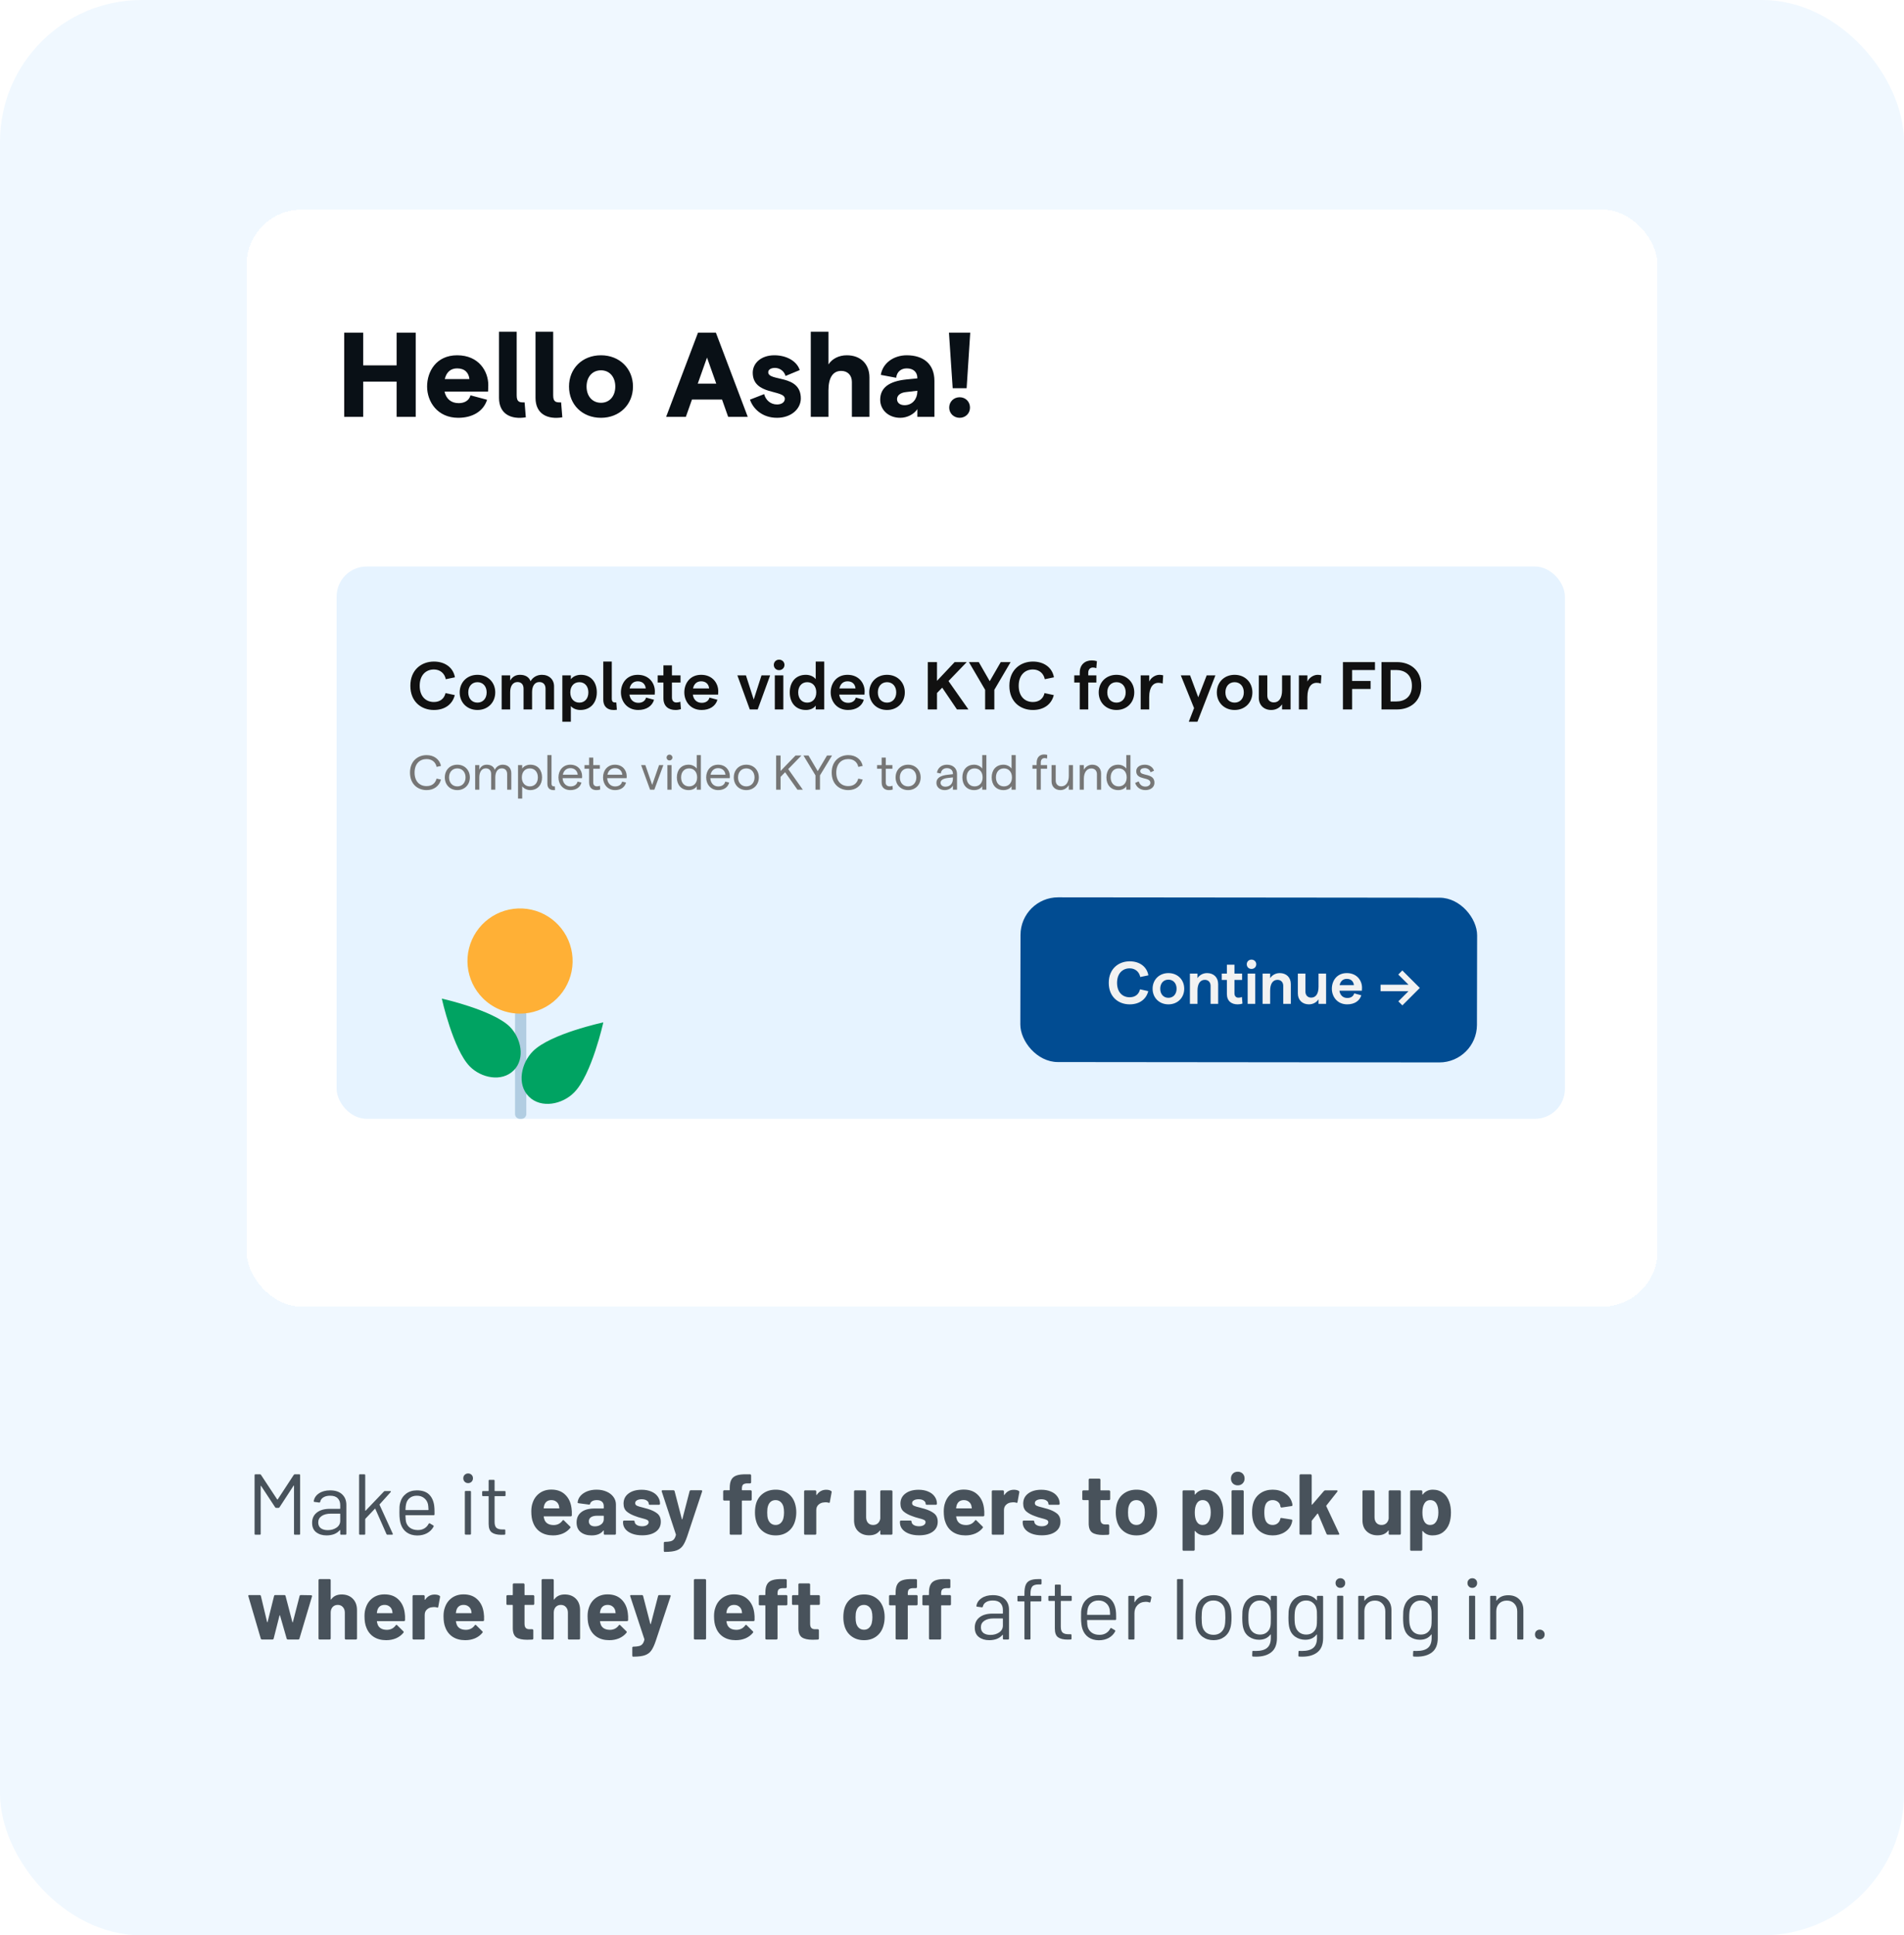 <svg viewBox="0 0 309 314" fill="none" xmlns="http://www.w3.org/2000/svg">
<rect width="309" height="314" rx="23" fill="#F0F8FF"/>
<g filter="url(#filter0_d_943_12690)">
<rect x="40" y="32" width="229" height="178" rx="9" fill="white" shape-rendering="crispEdges"/>
<path d="M64.365 51.976H67.466V65.631H64.365V59.915H58.942V65.631H55.86V51.976H58.942V57.282H64.365V51.976ZM79.243 60.461C79.243 60.852 79.224 61.32 79.204 61.534H72.142C72.416 62.744 73.235 63.407 74.444 63.407C75.42 63.407 76.141 62.958 76.356 62.139L79.048 62.861C78.463 64.714 76.707 65.787 74.366 65.787C70.972 65.787 69.314 63.153 69.314 60.715C69.314 58.277 70.796 55.643 74.191 55.643C77.741 55.643 79.243 58.277 79.243 60.461ZM72.181 59.505H76.18C76.083 58.511 75.459 57.769 74.191 57.769C73.157 57.769 72.455 58.355 72.181 59.505ZM85.334 65.709C82.935 66.099 80.984 65.182 80.984 62.549V51.82H83.852V62.139C83.852 63.29 84.359 63.29 85.139 63.29L85.334 65.709ZM91.259 65.709C88.859 66.099 86.909 65.182 86.909 62.549V51.82H89.776V62.139C89.776 63.29 90.284 63.29 91.064 63.29L91.259 65.709ZM97.535 65.787C94.491 65.787 92.346 63.641 92.346 60.715C92.346 57.789 94.491 55.643 97.535 55.643C100.539 55.643 102.724 57.789 102.724 60.715C102.724 63.641 100.539 65.787 97.535 65.787ZM97.535 63.349C98.92 63.349 99.856 62.276 99.856 60.715C99.856 59.154 98.92 58.081 97.535 58.081C96.13 58.081 95.194 59.154 95.194 60.715C95.194 62.276 96.13 63.349 97.535 63.349ZM118.173 65.631L117.178 62.822H112.301L111.307 65.631H108.107L113.277 51.976H116.183L121.353 65.631H118.173ZM113.238 60.247H116.242L114.74 56.014L113.238 60.247ZM126.101 65.787C123.702 65.787 122.219 64.324 121.712 62.841L124.014 61.944C124.248 62.861 125.009 63.622 126.101 63.622C126.862 63.622 127.369 63.251 127.369 62.705C127.369 61.164 122.161 62.198 122.161 58.472C122.161 56.931 123.507 55.643 125.672 55.643C127.681 55.643 129.339 56.618 129.788 58.042L127.486 58.998C127.232 58.101 126.433 57.691 125.769 57.691C125.126 57.691 124.677 57.964 124.677 58.394C124.677 59.954 129.964 58.667 129.964 62.646C129.964 64.343 128.403 65.787 126.101 65.787ZM131.581 65.631V51.82H134.449V57.126C135.054 56.209 136.127 55.643 137.434 55.643C139.657 55.643 141.101 57.048 141.101 59.232V65.631H138.253V59.974C138.253 58.881 137.57 58.179 136.517 58.179C135.151 58.179 134.449 59.31 134.449 61.339V65.631H131.581ZM147.159 55.643C149.832 55.643 151.646 57.028 151.646 59.798V65.631H148.876V64.382C148.31 65.241 147.198 65.787 146.106 65.787C144.194 65.787 142.848 64.499 142.848 62.861C142.848 60.91 144.272 59.857 147.101 59.564L148.876 59.389V59.33C148.876 58.355 148.213 57.769 147.159 57.769C146.223 57.769 145.54 58.335 145.443 59.291L142.946 58.823C143.258 56.892 145.052 55.643 147.159 55.643ZM146.808 63.739C148.096 63.739 148.856 62.705 148.876 61.554V61.534V61.476V61.398L147.042 61.612C146.067 61.71 145.579 62.198 145.579 62.763C145.579 63.309 146.008 63.739 146.808 63.739ZM154.611 60.988L154.007 51.976H157.46L156.874 60.988H154.611ZM155.743 65.787C154.787 65.787 154.046 65.065 154.046 64.129C154.046 63.173 154.787 62.451 155.743 62.451C156.699 62.451 157.42 63.173 157.42 64.129C157.42 65.065 156.699 65.787 155.743 65.787Z" fill="#091016"/>
<rect x="54.631" y="89.913" width="199.341" height="89.612" rx="4.877" fill="#E6F3FF"/>
<path d="M70.416 113.192C68.386 113.192 66.597 111.865 66.597 109.264C66.597 106.663 68.419 105.336 70.416 105.336C72.259 105.336 73.565 106.345 73.829 107.892L72.347 108.2C72.15 107.223 71.403 106.619 70.416 106.619C69.121 106.619 68.112 107.541 68.112 109.264C68.112 110.987 69.11 111.897 70.416 111.897C71.414 111.897 72.106 111.349 72.303 110.449L73.806 110.778C73.433 112.282 72.183 113.192 70.416 113.192ZM77.488 113.192C75.809 113.192 74.602 111.985 74.602 110.339C74.602 108.693 75.809 107.486 77.488 107.486C79.166 107.486 80.374 108.693 80.374 110.339C80.374 111.985 79.166 113.192 77.488 113.192ZM77.488 111.996C78.376 111.996 78.98 111.327 78.98 110.339C78.98 109.352 78.376 108.682 77.488 108.682C76.588 108.682 75.995 109.352 75.995 110.339C75.995 111.327 76.588 111.996 77.488 111.996ZM81.413 113.104V107.574H82.796V108.419C83.103 107.87 83.619 107.486 84.387 107.486C85.265 107.486 85.857 107.859 86.11 108.529C86.406 107.969 87.064 107.486 87.942 107.486C89.138 107.486 89.917 108.265 89.917 109.352V113.104H88.535V109.736C88.535 109.077 88.172 108.66 87.525 108.66C86.779 108.66 86.351 109.308 86.351 110.284V113.104H84.968V109.736C84.968 109.077 84.617 108.66 83.981 108.66C83.224 108.66 82.796 109.319 82.796 110.295V113.104H81.413ZM91.261 115.102V107.574H92.644V108.211C92.951 107.783 93.554 107.486 94.289 107.486C95.88 107.486 96.857 108.649 96.857 110.339C96.857 112.029 95.815 113.192 94.191 113.192C93.554 113.192 92.962 112.951 92.644 112.556V115.102H91.261ZM94.026 111.996C94.904 111.996 95.486 111.338 95.486 110.339C95.486 109.341 94.904 108.682 94.026 108.682C93.137 108.682 92.556 109.341 92.556 110.339C92.556 111.338 93.137 111.996 94.026 111.996ZM100.11 113.159C98.881 113.346 97.905 112.863 97.905 111.502V105.336H99.287V111.327C99.287 111.952 99.573 111.985 100.022 111.974L100.11 113.159ZM106.278 110.153C106.278 110.35 106.267 110.592 106.256 110.701H102.152C102.273 111.535 102.811 112.029 103.601 112.029C104.248 112.029 104.709 111.722 104.851 111.184L106.146 111.535C105.839 112.578 104.873 113.192 103.579 113.192C101.746 113.192 100.77 111.777 100.77 110.339C100.77 108.902 101.669 107.486 103.502 107.486C105.367 107.486 106.278 108.869 106.278 110.153ZM102.185 109.692H104.797C104.731 109.034 104.303 108.54 103.502 108.54C102.821 108.54 102.339 108.946 102.185 109.692ZM110.508 113.05C110.234 113.148 109.938 113.192 109.619 113.192C108.5 113.192 107.666 112.589 107.666 111.294V108.737H106.734V107.574H107.666V105.95H109.049V107.574H110.442V108.737H109.049V111.162C109.049 111.689 109.334 111.974 109.762 111.974C109.971 111.974 110.212 111.941 110.41 111.843L110.508 113.05ZM116.565 110.153C116.565 110.35 116.554 110.592 116.543 110.701H112.439C112.56 111.535 113.098 112.029 113.888 112.029C114.535 112.029 114.996 111.722 115.139 111.184L116.433 111.535C116.126 112.578 115.161 113.192 113.866 113.192C112.033 113.192 111.057 111.777 111.057 110.339C111.057 108.902 111.956 107.486 113.789 107.486C115.654 107.486 116.565 108.869 116.565 110.153ZM112.472 109.692H115.084C115.018 109.034 114.59 108.54 113.789 108.54C113.109 108.54 112.626 108.946 112.472 109.692ZM121.684 113.104L119.665 107.574H121.059L122.321 111.502L123.583 107.574H124.987L122.968 113.104H121.684ZM126.435 106.729C125.942 106.729 125.58 106.356 125.58 105.873C125.58 105.402 125.942 105.028 126.435 105.028C126.94 105.028 127.313 105.402 127.313 105.873C127.313 106.356 126.94 106.729 126.435 106.729ZM125.744 113.104V107.574H127.127V113.104H125.744ZM130.803 113.192C129.146 113.192 128.17 112.029 128.17 110.339C128.17 108.649 129.146 107.486 130.781 107.486C131.473 107.486 132.065 107.772 132.383 108.189V105.336H133.766V113.104H132.383V112.468C132.109 112.907 131.494 113.192 130.803 113.192ZM131.001 111.996C131.89 111.996 132.471 111.338 132.471 110.339C132.471 109.341 131.89 108.682 131.001 108.682C130.123 108.682 129.541 109.341 129.541 110.339C129.541 111.338 130.123 111.996 131.001 111.996ZM140.322 110.153C140.322 110.35 140.311 110.592 140.3 110.701H136.196C136.317 111.535 136.854 112.029 137.644 112.029C138.292 112.029 138.753 111.722 138.895 111.184L140.19 111.535C139.883 112.578 138.917 113.192 137.623 113.192C135.79 113.192 134.813 111.777 134.813 110.339C134.813 108.902 135.713 107.486 137.546 107.486C139.411 107.486 140.322 108.869 140.322 110.153ZM136.229 109.692H138.841C138.775 109.034 138.347 108.54 137.546 108.54C136.865 108.54 136.383 108.946 136.229 109.692ZM143.957 113.192C142.278 113.192 141.071 111.985 141.071 110.339C141.071 108.693 142.278 107.486 143.957 107.486C145.636 107.486 146.843 108.693 146.843 110.339C146.843 111.985 145.636 113.192 143.957 113.192ZM143.957 111.996C144.846 111.996 145.45 111.327 145.45 110.339C145.45 109.352 144.846 108.682 143.957 108.682C143.058 108.682 142.465 109.352 142.465 110.339C142.465 111.327 143.058 111.996 143.957 111.996ZM155.303 113.104L152.911 109.571L152.066 110.438V113.104H150.574V105.423H152.066V108.463L154.93 105.423H156.894L153.932 108.496L157.169 113.104H155.303ZM159.877 113.104V109.922L157.244 105.423H158.846L160.624 108.518L162.412 105.423H164.014L161.37 109.922V113.104H159.877ZM167.629 113.192C165.599 113.192 163.811 111.865 163.811 109.264C163.811 106.663 165.632 105.336 167.629 105.336C169.473 105.336 170.778 106.345 171.042 107.892L169.56 108.2C169.363 107.223 168.617 106.619 167.629 106.619C166.334 106.619 165.325 107.541 165.325 109.264C165.325 110.987 166.323 111.897 167.629 111.897C168.628 111.897 169.319 111.349 169.516 110.449L171.02 110.778C170.647 112.282 169.396 113.192 167.629 113.192ZM175.23 113.104V108.737H174.341V107.574H175.23V107.146C175.23 105.851 176.064 105.149 177.183 105.149C177.469 105.149 177.754 105.193 178.017 105.27L177.918 106.411C177.732 106.334 177.545 106.301 177.37 106.301C176.909 106.301 176.613 106.63 176.613 107.146V107.574H177.929V108.737H176.613V113.104H175.23ZM181.195 113.192C179.516 113.192 178.309 111.985 178.309 110.339C178.309 108.693 179.516 107.486 181.195 107.486C182.873 107.486 184.08 108.693 184.08 110.339C184.08 111.985 182.873 113.192 181.195 113.192ZM181.195 111.996C182.083 111.996 182.687 111.327 182.687 110.339C182.687 109.352 182.083 108.682 181.195 108.682C180.295 108.682 179.702 109.352 179.702 110.339C179.702 111.327 180.295 111.996 181.195 111.996ZM188.686 108.913C188.489 108.825 188.225 108.781 187.984 108.781C187.205 108.781 186.503 109.429 186.503 111.075V113.104H185.12V107.574H186.503V108.584C186.777 107.958 187.501 107.486 188.171 107.486C188.368 107.486 188.609 107.519 188.774 107.574L188.686 108.913ZM195.835 107.574H197.25L194.332 115.102H192.927L193.783 112.885L191.632 107.574H193.136L194.463 111.129L195.835 107.574ZM200.365 113.192C198.686 113.192 197.479 111.985 197.479 110.339C197.479 108.693 198.686 107.486 200.365 107.486C202.044 107.486 203.251 108.693 203.251 110.339C203.251 111.985 202.044 113.192 200.365 113.192ZM200.365 111.996C201.254 111.996 201.857 111.327 201.857 110.339C201.857 109.352 201.254 108.682 200.365 108.682C199.465 108.682 198.873 109.352 198.873 110.339C198.873 111.327 199.465 111.996 200.365 111.996ZM209.448 107.574V113.104H208.065V112.271C207.714 112.808 207.089 113.192 206.31 113.192C205.114 113.192 204.291 112.402 204.291 111.195V107.574H205.673V110.866C205.673 111.513 206.079 111.963 206.727 111.963C207.582 111.963 208.065 111.239 208.065 109.999V107.574H209.448ZM214.361 108.913C214.164 108.825 213.9 108.781 213.659 108.781C212.88 108.781 212.178 109.429 212.178 111.075V113.104H210.795V107.574H212.178V108.584C212.452 107.958 213.176 107.486 213.845 107.486C214.043 107.486 214.284 107.519 214.449 107.574L214.361 108.913ZM217.944 113.104V105.423H223.145V106.707H219.436V108.485H222.432V109.78H219.436V113.104H217.944ZM224.202 113.104V105.423H226.714C228.832 105.423 230.654 106.685 230.654 109.264C230.654 111.843 228.832 113.104 226.714 113.104H224.202ZM225.672 111.81H226.583C227.9 111.81 229.139 111.14 229.139 109.264C229.139 107.388 227.9 106.707 226.583 106.707H225.672V111.81Z" fill="#111111"/>
<path d="M69.233 126.189C67.838 126.189 66.538 125.262 66.538 123.352C66.538 121.442 67.846 120.515 69.233 120.515C70.445 120.515 71.341 121.197 71.57 122.267L70.857 122.425C70.683 121.625 70.088 121.157 69.225 121.157C68.099 121.157 67.283 121.934 67.283 123.352C67.283 124.771 68.099 125.54 69.225 125.54C70.088 125.54 70.651 125.096 70.849 124.327L71.57 124.478C71.293 125.524 70.429 126.189 69.233 126.189ZM74.216 126.189C73.028 126.189 72.188 125.326 72.188 124.129C72.188 122.932 73.028 122.068 74.216 122.068C75.397 122.068 76.253 122.932 76.253 124.129C76.253 125.326 75.397 126.189 74.216 126.189ZM74.216 125.587C75.017 125.587 75.556 124.985 75.556 124.129C75.556 123.273 75.017 122.671 74.216 122.671C73.416 122.671 72.877 123.273 72.877 124.129C72.877 124.985 73.416 125.587 74.216 125.587ZM77.115 126.126V122.132H77.789V122.885C77.987 122.409 78.383 122.068 78.993 122.068C79.643 122.068 80.15 122.37 80.293 122.908C80.507 122.433 80.982 122.068 81.585 122.068C82.441 122.068 82.98 122.607 82.98 123.447V126.126H82.306V123.582C82.306 123.035 81.997 122.663 81.434 122.663C80.753 122.663 80.38 123.273 80.38 124.121V126.126H79.707V123.582C79.707 123.035 79.397 122.663 78.843 122.663C78.161 122.663 77.789 123.273 77.789 124.121V126.126H77.115ZM84.073 127.568V122.132H84.746V122.71C84.96 122.346 85.483 122.068 86.062 122.068C87.29 122.068 87.972 122.956 87.972 124.129C87.972 125.302 87.274 126.189 86.046 126.189C85.539 126.189 85.016 125.936 84.746 125.571V127.568H84.073ZM85.982 125.587C86.775 125.587 87.29 125.009 87.29 124.129C87.29 123.249 86.775 122.671 85.982 122.671C85.206 122.671 84.691 123.249 84.691 124.129C84.691 125.009 85.206 125.587 85.982 125.587ZM90.076 126.181C89.363 126.253 88.832 125.983 88.832 125.151V120.515H89.506V125.104C89.506 125.54 89.712 125.603 90.045 125.579L90.076 126.181ZM94.474 123.947C94.474 124.042 94.466 124.184 94.458 124.256H91.304C91.351 125.064 91.858 125.595 92.579 125.595C93.19 125.595 93.61 125.31 93.729 124.81L94.363 124.961C94.165 125.738 93.499 126.189 92.579 126.189C91.383 126.189 90.63 125.262 90.63 124.129C90.63 122.996 91.359 122.068 92.564 122.068C93.744 122.068 94.474 122.916 94.474 123.947ZM91.343 123.693H93.76C93.697 123.083 93.269 122.631 92.564 122.631C91.938 122.631 91.478 123.027 91.343 123.693ZM97.41 126.094C97.212 126.166 96.998 126.189 96.784 126.189C96.103 126.189 95.604 125.809 95.604 124.929V122.726H94.859V122.132H95.604V120.919H96.277V122.132H97.347V122.726H96.277V124.953C96.277 125.373 96.515 125.579 96.864 125.579C97.022 125.579 97.204 125.555 97.363 125.476L97.41 126.094ZM101.71 123.947C101.71 124.042 101.702 124.184 101.694 124.256H98.54C98.587 125.064 99.094 125.595 99.816 125.595C100.426 125.595 100.846 125.31 100.965 124.81L101.599 124.961C101.401 125.738 100.735 126.189 99.816 126.189C98.619 126.189 97.866 125.262 97.866 124.129C97.866 122.996 98.595 122.068 99.8 122.068C100.981 122.068 101.71 122.916 101.71 123.947ZM98.579 123.693H100.996C100.933 123.083 100.505 122.631 99.8 122.631C99.174 122.631 98.714 123.027 98.579 123.693ZM105.503 126.126L104.045 122.132H104.734L105.844 125.341L106.961 122.132H107.658L106.192 126.126H105.503ZM108.644 121.379C108.375 121.379 108.177 121.173 108.177 120.911C108.177 120.642 108.375 120.436 108.644 120.436C108.922 120.436 109.128 120.642 109.128 120.911C109.128 121.173 108.922 121.379 108.644 121.379ZM108.312 126.126V122.132H108.985V126.126H108.312ZM111.772 126.189C110.528 126.189 109.846 125.302 109.846 124.129C109.846 122.956 110.528 122.068 111.764 122.068C112.295 122.068 112.818 122.33 113.072 122.702V120.515H113.745V126.126H113.072V125.547C112.889 125.912 112.358 126.189 111.772 126.189ZM111.835 125.587C112.62 125.587 113.135 125.009 113.135 124.129C113.135 123.249 112.62 122.671 111.835 122.671C111.051 122.671 110.536 123.249 110.536 124.129C110.536 125.009 111.051 125.587 111.835 125.587ZM118.449 123.947C118.449 124.042 118.441 124.184 118.434 124.256H115.279C115.327 125.064 115.834 125.595 116.555 125.595C117.166 125.595 117.586 125.31 117.704 124.81L118.338 124.961C118.14 125.738 117.475 126.189 116.555 126.189C115.359 126.189 114.606 125.262 114.606 124.129C114.606 122.996 115.335 122.068 116.539 122.068C117.72 122.068 118.449 122.916 118.449 123.947ZM115.319 123.693H117.736C117.673 123.083 117.245 122.631 116.539 122.631C115.913 122.631 115.454 123.027 115.319 123.693ZM121.116 126.189C119.927 126.189 119.087 125.326 119.087 124.129C119.087 122.932 119.927 122.068 121.116 122.068C122.296 122.068 123.152 122.932 123.152 124.129C123.152 125.326 122.296 126.189 121.116 126.189ZM121.116 125.587C121.916 125.587 122.455 124.985 122.455 124.129C122.455 123.273 121.916 122.671 121.116 122.671C120.315 122.671 119.776 123.273 119.776 124.129C119.776 124.985 120.315 125.587 121.116 125.587ZM129.421 126.126L127.416 123.289L126.679 124.05V126.126H125.958V120.579H126.679V123.091L129.104 120.579H130.063L127.923 122.782L130.292 126.126H129.421ZM132.344 126.126V123.804L130.395 120.579H131.211L132.709 123.115L134.215 120.579H135.031L133.073 123.804V126.126H132.344ZM137.67 126.189C136.275 126.189 134.975 125.262 134.975 123.352C134.975 121.442 136.283 120.515 137.67 120.515C138.882 120.515 139.778 121.197 140.008 122.267L139.295 122.425C139.12 121.625 138.526 121.157 137.662 121.157C136.537 121.157 135.72 121.934 135.72 123.352C135.72 124.771 136.537 125.54 137.662 125.54C138.526 125.54 139.088 125.096 139.287 124.327L140.008 124.478C139.73 125.524 138.867 126.189 137.67 126.189ZM144.89 126.094C144.692 126.166 144.478 126.189 144.264 126.189C143.582 126.189 143.083 125.809 143.083 124.929V122.726H142.338V122.132H143.083V120.919H143.757V122.132H144.827V122.726H143.757V124.953C143.757 125.373 143.995 125.579 144.343 125.579C144.502 125.579 144.684 125.555 144.843 125.476L144.89 126.094ZM147.374 126.189C146.186 126.189 145.346 125.326 145.346 124.129C145.346 122.932 146.186 122.068 147.374 122.068C148.555 122.068 149.411 122.932 149.411 124.129C149.411 125.326 148.555 126.189 147.374 126.189ZM147.374 125.587C148.175 125.587 148.714 124.985 148.714 124.129C148.714 123.273 148.175 122.671 147.374 122.671C146.574 122.671 146.035 123.273 146.035 124.129C146.035 124.985 146.574 125.587 147.374 125.587ZM153.675 122.068C154.641 122.068 155.315 122.639 155.315 123.566V126.126H154.649V125.444C154.42 125.904 153.897 126.189 153.318 126.189C152.518 126.189 151.971 125.698 151.971 125.009C151.971 124.24 152.597 123.82 153.873 123.693L154.649 123.606V123.527C154.649 122.98 154.261 122.631 153.675 122.631C153.128 122.631 152.74 122.956 152.684 123.495L152.058 123.376C152.177 122.584 152.835 122.068 153.675 122.068ZM153.421 125.635C154.198 125.635 154.649 125.12 154.649 124.319V124.129L153.873 124.216C153.064 124.303 152.644 124.581 152.644 125.001C152.644 125.373 152.961 125.635 153.421 125.635ZM158.106 126.189C156.862 126.189 156.181 125.302 156.181 124.129C156.181 122.956 156.862 122.068 158.098 122.068C158.629 122.068 159.152 122.33 159.406 122.702V120.515H160.08V126.126H159.406V125.547C159.224 125.912 158.693 126.189 158.106 126.189ZM158.17 125.587C158.954 125.587 159.469 125.009 159.469 124.129C159.469 123.249 158.954 122.671 158.17 122.671C157.385 122.671 156.87 123.249 156.87 124.129C156.87 125.009 157.385 125.587 158.17 125.587ZM162.866 126.189C161.622 126.189 160.94 125.302 160.94 124.129C160.94 122.956 161.622 122.068 162.858 122.068C163.389 122.068 163.912 122.33 164.166 122.702V120.515H164.839V126.126H164.166V125.547C163.983 125.912 163.452 126.189 162.866 126.189ZM162.929 125.587C163.714 125.587 164.229 125.009 164.229 124.129C164.229 123.249 163.714 122.671 162.929 122.671C162.145 122.671 161.63 123.249 161.63 124.129C161.63 125.009 162.145 125.587 162.929 125.587ZM168.237 126.126V122.726H167.556V122.132H168.237V121.759C168.237 120.88 168.737 120.412 169.418 120.412C169.6 120.412 169.791 120.428 169.957 120.476L169.925 121.078C169.783 121.022 169.64 120.999 169.505 120.999C169.149 120.999 168.911 121.276 168.911 121.704V122.132H169.933V122.726H168.911V126.126H168.237ZM174.129 122.132V126.126H173.456V125.373C173.178 125.849 172.695 126.189 172.085 126.189C171.252 126.189 170.658 125.627 170.658 124.779V122.132H171.332V124.652C171.332 125.191 171.672 125.579 172.235 125.579C172.98 125.579 173.456 124.937 173.456 123.883V122.132H174.129ZM175.224 126.126V122.132H175.898V122.885C176.175 122.409 176.659 122.068 177.269 122.068C178.101 122.068 178.695 122.631 178.695 123.479V126.126H178.022V123.606C178.022 123.067 177.681 122.679 177.118 122.679C176.373 122.679 175.898 123.321 175.898 124.375V126.126H175.224ZM181.486 126.189C180.242 126.189 179.56 125.302 179.56 124.129C179.56 122.956 180.242 122.068 181.478 122.068C182.009 122.068 182.532 122.33 182.786 122.702V120.515H183.46V126.126H182.786V125.547C182.604 125.912 182.073 126.189 181.486 126.189ZM181.55 125.587C182.334 125.587 182.849 125.009 182.849 124.129C182.849 123.249 182.334 122.671 181.55 122.671C180.765 122.671 180.25 123.249 180.25 124.129C180.25 125.009 180.765 125.587 181.55 125.587ZM185.889 126.189C184.922 126.189 184.399 125.587 184.225 125.024L184.803 124.771C184.954 125.238 185.271 125.619 185.889 125.619C186.381 125.619 186.698 125.333 186.698 125.009C186.698 123.986 184.399 124.644 184.399 123.13C184.399 122.496 184.946 122.068 185.802 122.068C186.507 122.068 187.118 122.465 187.284 123.051L186.721 123.297C186.61 122.885 186.214 122.623 185.786 122.623C185.334 122.623 185.049 122.805 185.049 123.122C185.049 123.978 187.363 123.352 187.355 125.001C187.355 125.698 186.769 126.189 185.889 126.189Z" fill="#767676"/>
<rect width="74.103" height="26.725" rx="6.096" transform="matrix(-1 -0.001 0.002 -1 239.681 170.381)" fill="#014C92"/>
<path d="M183.336 160.952C181.531 160.952 179.941 159.772 179.941 157.46C179.941 155.149 181.56 153.968 183.336 153.968C184.974 153.968 186.135 154.866 186.369 156.241L185.052 156.514C184.877 155.646 184.213 155.11 183.336 155.11C182.185 155.11 181.287 155.929 181.287 157.46C181.287 158.992 182.175 159.801 183.336 159.801C184.223 159.801 184.838 159.313 185.013 158.514L186.35 158.806C186.018 160.142 184.906 160.952 183.336 160.952ZM189.622 160.952C188.129 160.952 187.056 159.879 187.056 158.416C187.056 156.953 188.129 155.88 189.622 155.88C191.114 155.88 192.187 156.953 192.187 158.416C192.187 159.879 191.114 160.952 189.622 160.952ZM189.622 159.889C190.412 159.889 190.948 159.294 190.948 158.416C190.948 157.538 190.412 156.943 189.622 156.943C188.822 156.943 188.295 157.538 188.295 158.416C188.295 159.294 188.822 159.889 189.622 159.889ZM193.111 160.874V155.958H194.34V156.699C194.652 156.222 195.208 155.88 195.901 155.88C196.973 155.88 197.695 156.582 197.695 157.655V160.874H196.466V157.948C196.466 157.372 196.105 156.973 195.53 156.973C194.779 156.973 194.34 157.616 194.34 158.718V160.874H193.111ZM201.638 160.825C201.394 160.913 201.13 160.952 200.848 160.952C199.853 160.952 199.111 160.416 199.111 159.265V156.992H198.282V155.958H199.111V154.515H200.34V155.958H201.579V156.992H200.34V159.148C200.34 159.616 200.594 159.869 200.974 159.869C201.16 159.869 201.374 159.84 201.55 159.752L201.638 160.825ZM203.098 155.207C202.659 155.207 202.337 154.875 202.337 154.446C202.337 154.027 202.659 153.695 203.098 153.695C203.547 153.695 203.878 154.027 203.878 154.446C203.878 154.875 203.547 155.207 203.098 155.207ZM202.484 160.874V155.958H203.713V160.874H202.484ZM204.903 160.874V155.958H206.132V156.699C206.444 156.222 207 155.88 207.693 155.88C208.766 155.88 209.487 156.582 209.487 157.655V160.874H208.258V157.948C208.258 157.372 207.897 156.973 207.322 156.973C206.571 156.973 206.132 157.616 206.132 158.718V160.874H204.903ZM215.212 155.958V160.874H213.983V160.133C213.671 160.611 213.115 160.952 212.422 160.952C211.359 160.952 210.628 160.25 210.628 159.177V155.958H211.857V158.884C211.857 159.46 212.218 159.86 212.793 159.86C213.554 159.86 213.983 159.216 213.983 158.114V155.958H215.212ZM221.042 158.25C221.042 158.426 221.033 158.64 221.023 158.738H217.375C217.482 159.479 217.96 159.918 218.662 159.918C219.238 159.918 219.648 159.645 219.774 159.167L220.925 159.479C220.652 160.406 219.794 160.952 218.643 160.952C217.014 160.952 216.146 159.694 216.146 158.416C216.146 157.138 216.946 155.88 218.575 155.88C220.233 155.88 221.042 157.109 221.042 158.25ZM217.404 157.841H219.726C219.667 157.255 219.287 156.816 218.575 156.816C217.97 156.816 217.541 157.177 217.404 157.841ZM227.583 155.451L230.421 158.289L227.592 161.118L226.939 160.464L228.587 158.816H224.052V157.763H228.587L226.929 156.114L227.583 155.451Z" fill="#F2F2F2"/>
<path d="M84.629 161.847H84.373C83.939 161.847 83.587 162.199 83.587 162.633V178.739C83.587 179.173 83.939 179.525 84.373 179.525H84.629C85.064 179.525 85.416 179.173 85.416 178.739V162.633C85.416 162.199 85.064 161.847 84.629 161.847Z" fill="#B1CDE2"/>
<path d="M84.398 162.457C86.372 162.457 88.286 161.772 89.812 160.519C91.338 159.266 92.383 157.523 92.768 155.587C93.153 153.65 92.855 151.64 91.924 149.899C90.993 148.157 89.487 146.793 87.663 146.037C85.838 145.282 83.809 145.182 81.919 145.755C80.03 146.329 78.398 147.539 77.301 149.181C76.204 150.823 75.71 152.794 75.904 154.759C76.097 156.724 76.966 158.561 78.363 159.957C79.155 160.75 80.096 161.378 81.132 161.807C82.167 162.236 83.277 162.457 84.398 162.457Z" fill="#FFB036"/>
<g style="mix-blend-mode:multiply">
<g style="mix-blend-mode:multiply">
<path fill-rule="evenodd" clip-rule="evenodd" d="M80.265 149.526H88.537V150.557H85.044C85.496 151.032 85.788 151.638 85.879 152.288H88.537V153.312H85.861C85.775 153.812 85.568 154.284 85.257 154.685C84.947 155.087 84.543 155.407 84.081 155.616L86.605 159.884H85.434L83.063 155.836H80.265V154.793H82.91C83.466 154.788 83.998 154.57 84.398 154.184C84.67 153.92 84.864 153.587 84.959 153.221H80.265V152.184H85.02C84.895 151.718 84.622 151.305 84.241 151.008C83.86 150.711 83.393 150.546 82.91 150.538H80.265V149.526Z" fill="#FFB036"/>
</g>
</g>
<g style="mix-blend-mode:multiply">
<g style="mix-blend-mode:multiply">
<path d="M86.495 168.553C84.605 170.442 83.819 173.905 85.824 175.911C87.83 177.916 91.311 177.172 93.182 175.24C96.023 172.393 97.913 163.877 97.913 163.877C97.913 163.877 89.336 165.706 86.495 168.553Z" fill="#00A362"/>
</g>
</g>
<g style="mix-blend-mode:multiply">
<g style="mix-blend-mode:multiply">
<path d="M76.241 171.021C78.07 172.886 81.417 173.612 83.368 171.667C85.318 169.723 84.538 166.37 82.709 164.553C79.917 161.846 71.7 160.018 71.7 160.018C71.7 160.018 73.528 168.259 76.241 171.021Z" fill="#00A362"/>
</g>
</g>
</g>
<path d="M47.672 239.298C47.719 239.233 47.775 239.2 47.84 239.2H48.568C48.661 239.2 48.708 239.247 48.708 239.34V248.86C48.708 248.953 48.661 249 48.568 249H47.854C47.761 249 47.714 248.953 47.714 248.86V241.076C47.714 241.048 47.705 241.029 47.686 241.02C47.667 241.011 47.653 241.02 47.644 241.048L45.362 244.548C45.315 244.613 45.259 244.646 45.194 244.646H44.83C44.765 244.646 44.709 244.618 44.662 244.562L42.38 241.09C42.371 241.062 42.357 241.053 42.338 241.062C42.319 241.071 42.31 241.09 42.31 241.118V248.86C42.31 248.953 42.263 249 42.17 249H41.456C41.363 249 41.316 248.953 41.316 248.86V239.34C41.316 239.247 41.363 239.2 41.456 239.2H42.184C42.259 239.2 42.315 239.228 42.352 239.284L44.984 243.274C44.993 243.283 45.007 243.288 45.026 243.288C45.045 243.288 45.059 243.283 45.068 243.274L47.672 239.298ZM53.578 241.804C54.418 241.804 55.066 242.019 55.524 242.448C55.981 242.877 56.21 243.447 56.21 244.156V248.86C56.21 248.953 56.163 249 56.07 249H55.356C55.263 249 55.216 248.953 55.216 248.86V248.286C55.216 248.267 55.206 248.253 55.188 248.244C55.178 248.235 55.164 248.239 55.146 248.258C54.913 248.538 54.609 248.753 54.236 248.902C53.862 249.042 53.447 249.112 52.99 249.112C52.327 249.112 51.772 248.944 51.324 248.608C50.876 248.272 50.652 247.759 50.652 247.068C50.652 246.368 50.904 245.817 51.408 245.416C51.921 245.005 52.63 244.8 53.536 244.8H55.16C55.197 244.8 55.216 244.781 55.216 244.744V244.212C55.216 243.736 55.081 243.363 54.81 243.092C54.548 242.812 54.138 242.672 53.578 242.672C53.13 242.672 52.766 242.761 52.486 242.938C52.206 243.106 52.033 243.344 51.968 243.652C51.94 243.745 51.884 243.787 51.8 243.778L51.044 243.68C50.941 243.661 50.899 243.624 50.918 243.568C50.992 243.045 51.273 242.621 51.758 242.294C52.243 241.967 52.85 241.804 53.578 241.804ZM53.186 248.258C53.736 248.258 54.212 248.123 54.614 247.852C55.015 247.572 55.216 247.199 55.216 246.732V245.64C55.216 245.603 55.197 245.584 55.16 245.584H53.69C53.074 245.584 52.579 245.71 52.206 245.962C51.833 246.214 51.646 246.564 51.646 247.012C51.646 247.423 51.786 247.735 52.066 247.95C52.355 248.155 52.728 248.258 53.186 248.258ZM58.418 249C58.325 249 58.278 248.953 58.278 248.86V239.34C58.278 239.247 58.325 239.2 58.418 239.2H59.132C59.225 239.2 59.272 239.247 59.272 239.34V245.066C59.272 245.085 59.277 245.099 59.286 245.108C59.305 245.117 59.324 245.113 59.342 245.094L62.31 241.986C62.357 241.939 62.413 241.916 62.478 241.916H63.318C63.374 241.916 63.411 241.935 63.43 241.972C63.449 242.009 63.44 242.047 63.402 242.084L61.61 244.072C61.592 244.091 61.587 244.114 61.596 244.142L63.738 248.832L63.752 248.888C63.752 248.963 63.71 249 63.626 249H62.87C62.795 249 62.744 248.963 62.716 248.888L60.91 244.8C60.892 244.763 60.868 244.758 60.84 244.786L59.3 246.41C59.282 246.429 59.272 246.452 59.272 246.48V248.86C59.272 248.953 59.225 249 59.132 249H58.418ZM70.464 244.268C70.501 244.529 70.52 244.856 70.52 245.248V245.696C70.52 245.789 70.473 245.836 70.38 245.836H65.858C65.821 245.836 65.802 245.855 65.802 245.892C65.821 246.405 65.849 246.737 65.886 246.886C65.989 247.306 66.208 247.637 66.544 247.88C66.88 248.123 67.309 248.244 67.832 248.244C68.224 248.244 68.569 248.155 68.868 247.978C69.167 247.801 69.4 247.549 69.568 247.222C69.624 247.138 69.689 247.119 69.764 247.166L70.31 247.488C70.385 247.535 70.403 247.6 70.366 247.684C70.133 248.132 69.783 248.487 69.316 248.748C68.849 249 68.313 249.126 67.706 249.126C67.043 249.117 66.488 248.958 66.04 248.65C65.592 248.342 65.27 247.913 65.074 247.362C64.906 246.914 64.822 246.27 64.822 245.43C64.822 245.038 64.827 244.721 64.836 244.478C64.855 244.226 64.892 244.002 64.948 243.806C65.107 243.199 65.424 242.714 65.9 242.35C66.385 241.986 66.969 241.804 67.65 241.804C68.499 241.804 69.153 242.019 69.61 242.448C70.067 242.877 70.352 243.484 70.464 244.268ZM67.65 242.672C67.193 242.672 66.81 242.793 66.502 243.036C66.203 243.269 66.007 243.587 65.914 243.988C65.858 244.184 65.821 244.501 65.802 244.94C65.802 244.977 65.821 244.996 65.858 244.996H69.484C69.521 244.996 69.54 244.977 69.54 244.94C69.521 244.52 69.493 244.221 69.456 244.044C69.353 243.624 69.143 243.293 68.826 243.05C68.518 242.798 68.126 242.672 67.65 242.672ZM75.972 240.628C75.748 240.628 75.561 240.553 75.412 240.404C75.262 240.255 75.188 240.068 75.188 239.844C75.188 239.611 75.262 239.424 75.412 239.284C75.561 239.135 75.748 239.06 75.972 239.06C76.196 239.06 76.382 239.135 76.532 239.284C76.681 239.424 76.756 239.611 76.756 239.844C76.756 240.068 76.681 240.255 76.532 240.404C76.382 240.553 76.196 240.628 75.972 240.628ZM75.58 248.986C75.486 248.986 75.44 248.939 75.44 248.846V242.042C75.44 241.949 75.486 241.902 75.58 241.902H76.294C76.387 241.902 76.434 241.949 76.434 242.042V248.846C76.434 248.939 76.387 248.986 76.294 248.986H75.58ZM82.046 242.602C82.046 242.695 81.999 242.742 81.906 242.742H80.324C80.287 242.742 80.268 242.761 80.268 242.798V246.928C80.268 247.376 80.366 247.693 80.562 247.88C80.767 248.057 81.085 248.146 81.514 248.146H81.864C81.957 248.146 82.004 248.193 82.004 248.286V248.86C82.004 248.953 81.957 249 81.864 249C81.752 249.009 81.579 249.014 81.346 249.014C80.674 249.014 80.165 248.888 79.82 248.636C79.475 248.384 79.302 247.917 79.302 247.236V242.798C79.302 242.761 79.283 242.742 79.246 242.742H78.392C78.299 242.742 78.252 242.695 78.252 242.602V242.056C78.252 241.963 78.299 241.916 78.392 241.916H79.246C79.283 241.916 79.302 241.897 79.302 241.86V240.236C79.302 240.143 79.349 240.096 79.442 240.096H80.128C80.221 240.096 80.268 240.143 80.268 240.236V241.86C80.268 241.897 80.287 241.916 80.324 241.916H81.906C81.999 241.916 82.046 241.963 82.046 242.056V242.602ZM92.748 244.66C92.804 245.015 92.823 245.411 92.804 245.85C92.795 245.962 92.734 246.018 92.622 246.018H88.296C88.24 246.018 88.222 246.041 88.24 246.088C88.268 246.275 88.32 246.461 88.394 246.648C88.637 247.171 89.132 247.432 89.878 247.432C90.476 247.423 90.947 247.18 91.292 246.704C91.33 246.648 91.372 246.62 91.418 246.62C91.446 246.62 91.479 246.639 91.516 246.676L92.524 247.67C92.571 247.717 92.594 247.759 92.594 247.796C92.594 247.815 92.576 247.852 92.538 247.908C92.23 248.291 91.834 248.589 91.348 248.804C90.863 249.009 90.331 249.112 89.752 249.112C88.95 249.112 88.268 248.93 87.708 248.566C87.158 248.202 86.761 247.693 86.518 247.04C86.322 246.573 86.224 245.962 86.224 245.206C86.224 244.693 86.294 244.24 86.434 243.848C86.649 243.185 87.022 242.658 87.554 242.266C88.096 241.874 88.735 241.678 89.472 241.678C90.406 241.678 91.152 241.949 91.712 242.49C92.282 243.031 92.627 243.755 92.748 244.66ZM89.486 243.386C88.898 243.386 88.511 243.661 88.324 244.212C88.287 244.333 88.254 244.483 88.226 244.66C88.226 244.707 88.25 244.73 88.296 244.73H90.718C90.774 244.73 90.793 244.707 90.774 244.66C90.728 244.389 90.704 244.259 90.704 244.268C90.62 243.988 90.471 243.773 90.256 243.624C90.051 243.465 89.794 243.386 89.486 243.386ZM96.823 241.692C97.429 241.692 97.971 241.799 98.447 242.014C98.923 242.219 99.291 242.504 99.553 242.868C99.823 243.232 99.959 243.638 99.959 244.086V248.832C99.959 248.879 99.94 248.921 99.903 248.958C99.875 248.986 99.837 249 99.791 249H98.153C98.106 249 98.064 248.986 98.027 248.958C97.999 248.921 97.985 248.879 97.985 248.832V248.37C97.985 248.342 97.975 248.323 97.957 248.314C97.938 248.305 97.919 248.314 97.901 248.342C97.509 248.855 96.879 249.112 96.011 249.112C95.283 249.112 94.695 248.935 94.247 248.58C93.799 248.225 93.575 247.703 93.575 247.012C93.575 246.293 93.827 245.738 94.331 245.346C94.835 244.945 95.553 244.744 96.487 244.744H97.915C97.961 244.744 97.985 244.721 97.985 244.674V244.366C97.985 244.058 97.891 243.82 97.705 243.652C97.518 243.475 97.238 243.386 96.865 243.386C96.575 243.386 96.333 243.437 96.137 243.54C95.95 243.643 95.829 243.787 95.773 243.974C95.745 244.077 95.684 244.123 95.591 244.114L93.897 243.89C93.785 243.871 93.733 243.829 93.743 243.764C93.78 243.372 93.934 243.017 94.205 242.7C94.485 242.383 94.849 242.135 95.297 241.958C95.754 241.781 96.263 241.692 96.823 241.692ZM96.543 247.642C96.944 247.642 97.285 247.535 97.565 247.32C97.845 247.105 97.985 246.83 97.985 246.494V245.99C97.985 245.943 97.961 245.92 97.915 245.92H96.907C96.487 245.92 96.155 245.999 95.913 246.158C95.679 246.317 95.563 246.541 95.563 246.83C95.563 247.082 95.651 247.283 95.829 247.432C96.006 247.572 96.244 247.642 96.543 247.642ZM104.219 249.098C103.594 249.098 103.048 249.009 102.581 248.832C102.114 248.655 101.75 248.407 101.489 248.09C101.237 247.773 101.111 247.413 101.111 247.012V246.872C101.111 246.825 101.125 246.788 101.153 246.76C101.19 246.723 101.232 246.704 101.279 246.704H102.833C102.88 246.704 102.917 246.723 102.945 246.76C102.982 246.788 103.001 246.825 103.001 246.872V246.886C103.001 247.091 103.113 247.269 103.337 247.418C103.57 247.558 103.86 247.628 104.205 247.628C104.522 247.628 104.779 247.567 104.975 247.446C105.171 247.315 105.269 247.157 105.269 246.97C105.269 246.802 105.185 246.676 105.017 246.592C104.849 246.508 104.574 246.419 104.191 246.326C103.752 246.214 103.407 246.107 103.155 246.004C102.558 245.799 102.082 245.547 101.727 245.248C101.372 244.949 101.195 244.52 101.195 243.96C101.195 243.269 101.461 242.723 101.993 242.322C102.534 241.911 103.248 241.706 104.135 241.706C104.732 241.706 105.255 241.804 105.703 242C106.151 242.187 106.496 242.453 106.739 242.798C106.991 243.143 107.117 243.535 107.117 243.974C107.117 244.021 107.098 244.063 107.061 244.1C107.033 244.128 106.996 244.142 106.949 244.142H105.451C105.404 244.142 105.362 244.128 105.325 244.1C105.297 244.063 105.283 244.021 105.283 243.974C105.283 243.769 105.176 243.596 104.961 243.456C104.756 243.316 104.48 243.246 104.135 243.246C103.827 243.246 103.575 243.302 103.379 243.414C103.183 243.526 103.085 243.68 103.085 243.876C103.085 244.063 103.178 244.203 103.365 244.296C103.561 244.389 103.883 244.487 104.331 244.59C104.434 244.618 104.55 244.651 104.681 244.688C104.812 244.716 104.952 244.753 105.101 244.8C105.764 244.996 106.286 245.248 106.669 245.556C107.052 245.864 107.243 246.312 107.243 246.9C107.243 247.591 106.968 248.132 106.417 248.524C105.876 248.907 105.143 249.098 104.219 249.098ZM107.829 251.786C107.801 251.786 107.777 251.767 107.759 251.73C107.74 251.702 107.731 251.665 107.731 251.618V250.33C107.731 250.283 107.745 250.241 107.773 250.204C107.81 250.176 107.852 250.162 107.899 250.162C108.291 250.153 108.599 250.12 108.823 250.064C109.056 250.008 109.238 249.901 109.369 249.742C109.509 249.583 109.616 249.35 109.691 249.042C109.7 249.023 109.7 248.995 109.691 248.958L107.395 241.986C107.385 241.967 107.381 241.944 107.381 241.916C107.381 241.832 107.432 241.79 107.535 241.79H109.285C109.387 241.79 109.453 241.837 109.481 241.93L110.657 246.466C110.666 246.494 110.68 246.508 110.699 246.508C110.717 246.508 110.731 246.494 110.741 246.466L111.917 241.93C111.945 241.837 112.01 241.79 112.113 241.79H113.821C113.877 241.79 113.914 241.809 113.933 241.846C113.961 241.874 113.965 241.921 113.947 241.986L111.525 249.266C111.291 249.947 111.053 250.456 110.811 250.792C110.568 251.137 110.227 251.389 109.789 251.548C109.35 251.707 108.729 251.786 107.927 251.786H107.829ZM121.83 241.79C121.877 241.79 121.914 241.809 121.942 241.846C121.979 241.874 121.998 241.911 121.998 241.958V243.288C121.998 243.335 121.979 243.377 121.942 243.414C121.914 243.442 121.877 243.456 121.83 243.456H120.472C120.425 243.456 120.402 243.479 120.402 243.526V248.832C120.402 248.879 120.383 248.921 120.346 248.958C120.318 248.986 120.281 249 120.234 249H118.596C118.549 249 118.507 248.986 118.47 248.958C118.442 248.921 118.428 248.879 118.428 248.832V243.526C118.428 243.479 118.405 243.456 118.358 243.456H117.532C117.485 243.456 117.443 243.442 117.406 243.414C117.378 243.377 117.364 243.335 117.364 243.288V241.958C117.364 241.911 117.378 241.874 117.406 241.846C117.443 241.809 117.485 241.79 117.532 241.79H118.358C118.405 241.79 118.428 241.767 118.428 241.72V241.412C118.428 240.833 118.517 240.385 118.694 240.068C118.871 239.741 119.156 239.513 119.548 239.382C119.949 239.242 120.5 239.181 121.2 239.2H121.732C121.779 239.2 121.816 239.219 121.844 239.256C121.881 239.284 121.9 239.321 121.9 239.368V240.502C121.9 240.549 121.881 240.591 121.844 240.628C121.816 240.656 121.779 240.67 121.732 240.67H121.27C120.943 240.679 120.715 240.749 120.584 240.88C120.463 241.001 120.402 241.23 120.402 241.566V241.72C120.402 241.767 120.425 241.79 120.472 241.79H121.83ZM125.883 249.112C125.099 249.112 124.427 248.907 123.867 248.496C123.307 248.085 122.924 247.525 122.719 246.816C122.588 246.377 122.523 245.901 122.523 245.388C122.523 244.837 122.588 244.343 122.719 243.904C122.933 243.213 123.321 242.672 123.881 242.28C124.441 241.888 125.113 241.692 125.897 241.692C126.662 241.692 127.315 241.888 127.857 242.28C128.398 242.663 128.781 243.199 129.005 243.89C129.154 244.357 129.229 244.847 129.229 245.36C129.229 245.864 129.163 246.335 129.033 246.774C128.827 247.502 128.445 248.076 127.885 248.496C127.334 248.907 126.667 249.112 125.883 249.112ZM125.883 247.418C126.191 247.418 126.452 247.325 126.667 247.138C126.881 246.951 127.035 246.695 127.129 246.368C127.203 246.069 127.241 245.743 127.241 245.388C127.241 244.996 127.203 244.665 127.129 244.394C127.026 244.077 126.867 243.829 126.653 243.652C126.438 243.475 126.177 243.386 125.869 243.386C125.551 243.386 125.285 243.475 125.071 243.652C124.865 243.829 124.716 244.077 124.623 244.394C124.548 244.618 124.511 244.949 124.511 245.388C124.511 245.808 124.543 246.135 124.609 246.368C124.702 246.695 124.856 246.951 125.071 247.138C125.295 247.325 125.565 247.418 125.883 247.418ZM134.082 241.706C134.418 241.706 134.684 241.771 134.88 241.902C134.954 241.939 134.982 242.009 134.964 242.112L134.67 243.708C134.66 243.82 134.595 243.853 134.474 243.806C134.334 243.759 134.17 243.736 133.984 243.736C133.909 243.736 133.806 243.745 133.676 243.764C133.34 243.792 133.055 243.918 132.822 244.142C132.588 244.357 132.472 244.646 132.472 245.01V248.832C132.472 248.879 132.453 248.921 132.416 248.958C132.388 248.986 132.35 249 132.304 249H130.666C130.619 249 130.577 248.986 130.54 248.958C130.512 248.921 130.498 248.879 130.498 248.832V241.972C130.498 241.925 130.512 241.888 130.54 241.86C130.577 241.823 130.619 241.804 130.666 241.804H132.304C132.35 241.804 132.388 241.823 132.416 241.86C132.453 241.888 132.472 241.925 132.472 241.972V242.504C132.472 242.532 132.481 242.551 132.5 242.56C132.518 242.569 132.532 242.565 132.542 242.546C132.924 241.986 133.438 241.706 134.082 241.706ZM142.86 241.972C142.86 241.925 142.874 241.888 142.902 241.86C142.939 241.823 142.981 241.804 143.028 241.804H144.666C144.712 241.804 144.75 241.823 144.778 241.86C144.815 241.888 144.834 241.925 144.834 241.972V248.832C144.834 248.879 144.815 248.921 144.778 248.958C144.75 248.986 144.712 249 144.666 249H143.028C142.981 249 142.939 248.986 142.902 248.958C142.874 248.921 142.86 248.879 142.86 248.832V248.356C142.86 248.328 142.85 248.314 142.832 248.314C142.813 248.305 142.794 248.314 142.776 248.342C142.402 248.846 141.824 249.098 141.04 249.098C140.33 249.098 139.747 248.883 139.29 248.454C138.832 248.025 138.604 247.423 138.604 246.648V241.972C138.604 241.925 138.618 241.888 138.646 241.86C138.683 241.823 138.725 241.804 138.772 241.804H140.396C140.442 241.804 140.48 241.823 140.508 241.86C140.545 241.888 140.564 241.925 140.564 241.972V246.158C140.564 246.531 140.662 246.835 140.858 247.068C141.063 247.301 141.343 247.418 141.698 247.418C142.015 247.418 142.276 247.325 142.482 247.138C142.687 246.942 142.813 246.69 142.86 246.382V241.972ZM149.159 249.098C148.533 249.098 147.987 249.009 147.521 248.832C147.054 248.655 146.69 248.407 146.429 248.09C146.177 247.773 146.051 247.413 146.051 247.012V246.872C146.051 246.825 146.065 246.788 146.093 246.76C146.13 246.723 146.172 246.704 146.219 246.704H147.773C147.819 246.704 147.857 246.723 147.885 246.76C147.922 246.788 147.941 246.825 147.941 246.872V246.886C147.941 247.091 148.053 247.269 148.277 247.418C148.51 247.558 148.799 247.628 149.145 247.628C149.462 247.628 149.719 247.567 149.915 247.446C150.111 247.315 150.209 247.157 150.209 246.97C150.209 246.802 150.125 246.676 149.957 246.592C149.789 246.508 149.513 246.419 149.131 246.326C148.692 246.214 148.347 246.107 148.095 246.004C147.497 245.799 147.021 245.547 146.667 245.248C146.312 244.949 146.135 244.52 146.135 243.96C146.135 243.269 146.401 242.723 146.933 242.322C147.474 241.911 148.188 241.706 149.075 241.706C149.672 241.706 150.195 241.804 150.643 242C151.091 242.187 151.436 242.453 151.679 242.798C151.931 243.143 152.057 243.535 152.057 243.974C152.057 244.021 152.038 244.063 152.001 244.1C151.973 244.128 151.935 244.142 151.889 244.142H150.391C150.344 244.142 150.302 244.128 150.265 244.1C150.237 244.063 150.223 244.021 150.223 243.974C150.223 243.769 150.115 243.596 149.901 243.456C149.695 243.316 149.42 243.246 149.075 243.246C148.767 243.246 148.515 243.302 148.319 243.414C148.123 243.526 148.025 243.68 148.025 243.876C148.025 244.063 148.118 244.203 148.305 244.296C148.501 244.389 148.823 244.487 149.271 244.59C149.373 244.618 149.49 244.651 149.621 244.688C149.751 244.716 149.891 244.753 150.041 244.8C150.703 244.996 151.226 245.248 151.609 245.556C151.991 245.864 152.183 246.312 152.183 246.9C152.183 247.591 151.907 248.132 151.357 248.524C150.815 248.907 150.083 249.098 149.159 249.098ZM159.686 244.66C159.742 245.015 159.761 245.411 159.742 245.85C159.733 245.962 159.672 246.018 159.56 246.018H155.234C155.178 246.018 155.159 246.041 155.178 246.088C155.206 246.275 155.257 246.461 155.332 246.648C155.575 247.171 156.069 247.432 156.816 247.432C157.413 247.423 157.885 247.18 158.23 246.704C158.267 246.648 158.309 246.62 158.356 246.62C158.384 246.62 158.417 246.639 158.454 246.676L159.462 247.67C159.509 247.717 159.532 247.759 159.532 247.796C159.532 247.815 159.513 247.852 159.476 247.908C159.168 248.291 158.771 248.589 158.286 248.804C157.801 249.009 157.269 249.112 156.69 249.112C155.887 249.112 155.206 248.93 154.646 248.566C154.095 248.202 153.699 247.693 153.456 247.04C153.26 246.573 153.162 245.962 153.162 245.206C153.162 244.693 153.232 244.24 153.372 243.848C153.587 243.185 153.96 242.658 154.492 242.266C155.033 241.874 155.673 241.678 156.41 241.678C157.343 241.678 158.09 241.949 158.65 242.49C159.219 243.031 159.565 243.755 159.686 244.66ZM156.424 243.386C155.836 243.386 155.449 243.661 155.262 244.212C155.225 244.333 155.192 244.483 155.164 244.66C155.164 244.707 155.187 244.73 155.234 244.73H157.656C157.712 244.73 157.731 244.707 157.712 244.66C157.665 244.389 157.642 244.259 157.642 244.268C157.558 243.988 157.409 243.773 157.194 243.624C156.989 243.465 156.732 243.386 156.424 243.386ZM164.542 241.706C164.878 241.706 165.144 241.771 165.34 241.902C165.415 241.939 165.443 242.009 165.424 242.112L165.13 243.708C165.121 243.82 165.056 243.853 164.934 243.806C164.794 243.759 164.631 243.736 164.444 243.736C164.37 243.736 164.267 243.745 164.136 243.764C163.8 243.792 163.516 243.918 163.282 244.142C163.049 244.357 162.932 244.646 162.932 245.01V248.832C162.932 248.879 162.914 248.921 162.876 248.958C162.848 248.986 162.811 249 162.764 249H161.126C161.08 249 161.038 248.986 161 248.958C160.972 248.921 160.958 248.879 160.958 248.832V241.972C160.958 241.925 160.972 241.888 161 241.86C161.038 241.823 161.08 241.804 161.126 241.804H162.764C162.811 241.804 162.848 241.823 162.876 241.86C162.914 241.888 162.932 241.925 162.932 241.972V242.504C162.932 242.532 162.942 242.551 162.96 242.56C162.979 242.569 162.993 242.565 163.002 242.546C163.385 241.986 163.898 241.706 164.542 241.706ZM169.078 249.098C168.453 249.098 167.907 249.009 167.44 248.832C166.974 248.655 166.61 248.407 166.348 248.09C166.096 247.773 165.97 247.413 165.97 247.012V246.872C165.97 246.825 165.984 246.788 166.012 246.76C166.05 246.723 166.092 246.704 166.138 246.704H167.692C167.739 246.704 167.776 246.723 167.804 246.76C167.842 246.788 167.86 246.825 167.86 246.872V246.886C167.86 247.091 167.972 247.269 168.196 247.418C168.43 247.558 168.719 247.628 169.064 247.628C169.382 247.628 169.638 247.567 169.834 247.446C170.03 247.315 170.128 247.157 170.128 246.97C170.128 246.802 170.044 246.676 169.876 246.592C169.708 246.508 169.433 246.419 169.05 246.326C168.612 246.214 168.266 246.107 168.014 246.004C167.417 245.799 166.941 245.547 166.586 245.248C166.232 244.949 166.054 244.52 166.054 243.96C166.054 243.269 166.32 242.723 166.852 242.322C167.394 241.911 168.108 241.706 168.994 241.706C169.592 241.706 170.114 241.804 170.562 242C171.01 242.187 171.356 242.453 171.598 242.798C171.85 243.143 171.976 243.535 171.976 243.974C171.976 244.021 171.958 244.063 171.92 244.1C171.892 244.128 171.855 244.142 171.808 244.142H170.31C170.264 244.142 170.222 244.128 170.184 244.1C170.156 244.063 170.142 244.021 170.142 243.974C170.142 243.769 170.035 243.596 169.82 243.456C169.615 243.316 169.34 243.246 168.994 243.246C168.686 243.246 168.434 243.302 168.238 243.414C168.042 243.526 167.944 243.68 167.944 243.876C167.944 244.063 168.038 244.203 168.224 244.296C168.42 244.389 168.742 244.487 169.19 244.59C169.293 244.618 169.41 244.651 169.54 244.688C169.671 244.716 169.811 244.753 169.96 244.8C170.623 244.996 171.146 245.248 171.528 245.556C171.911 245.864 172.102 246.312 172.102 246.9C172.102 247.591 171.827 248.132 171.276 248.524C170.735 248.907 170.002 249.098 169.078 249.098ZM180.169 243.218C180.169 243.265 180.15 243.307 180.113 243.344C180.085 243.372 180.047 243.386 180.001 243.386H178.657C178.61 243.386 178.587 243.409 178.587 243.456V246.424C178.587 246.732 178.647 246.961 178.769 247.11C178.899 247.259 179.105 247.334 179.385 247.334H179.847C179.893 247.334 179.931 247.353 179.959 247.39C179.996 247.418 180.015 247.455 180.015 247.502V248.832C180.015 248.935 179.959 248.995 179.847 249.014C179.455 249.033 179.175 249.042 179.007 249.042C178.232 249.042 177.653 248.916 177.271 248.664C176.888 248.403 176.692 247.917 176.683 247.208V243.456C176.683 243.409 176.659 243.386 176.613 243.386H175.815C175.768 243.386 175.726 243.372 175.689 243.344C175.661 243.307 175.647 243.265 175.647 243.218V241.972C175.647 241.925 175.661 241.888 175.689 241.86C175.726 241.823 175.768 241.804 175.815 241.804H176.613C176.659 241.804 176.683 241.781 176.683 241.734V240.068C176.683 240.021 176.697 239.984 176.725 239.956C176.762 239.919 176.804 239.9 176.851 239.9H178.419C178.465 239.9 178.503 239.919 178.531 239.956C178.568 239.984 178.587 240.021 178.587 240.068V241.734C178.587 241.781 178.61 241.804 178.657 241.804H180.001C180.047 241.804 180.085 241.823 180.113 241.86C180.15 241.888 180.169 241.925 180.169 241.972V243.218ZM184.439 249.112C183.655 249.112 182.983 248.907 182.423 248.496C181.863 248.085 181.481 247.525 181.275 246.816C181.145 246.377 181.079 245.901 181.079 245.388C181.079 244.837 181.145 244.343 181.275 243.904C181.49 243.213 181.877 242.672 182.437 242.28C182.997 241.888 183.669 241.692 184.453 241.692C185.219 241.692 185.872 241.888 186.413 242.28C186.955 242.663 187.337 243.199 187.561 243.89C187.711 244.357 187.785 244.847 187.785 245.36C187.785 245.864 187.72 246.335 187.589 246.774C187.384 247.502 187.001 248.076 186.441 248.496C185.891 248.907 185.223 249.112 184.439 249.112ZM184.439 247.418C184.747 247.418 185.009 247.325 185.223 247.138C185.438 246.951 185.592 246.695 185.685 246.368C185.76 246.069 185.797 245.743 185.797 245.388C185.797 244.996 185.76 244.665 185.685 244.394C185.583 244.077 185.424 243.829 185.209 243.652C184.995 243.475 184.733 243.386 184.425 243.386C184.108 243.386 183.842 243.475 183.627 243.652C183.422 243.829 183.273 244.077 183.179 244.394C183.105 244.618 183.067 244.949 183.067 245.388C183.067 245.808 183.1 246.135 183.165 246.368C183.259 246.695 183.413 246.951 183.627 247.138C183.851 247.325 184.122 247.418 184.439 247.418ZM198.283 243.736C198.451 244.212 198.535 244.772 198.535 245.416C198.535 246.06 198.446 246.643 198.269 247.166C198.054 247.763 197.714 248.239 197.247 248.594C196.79 248.939 196.22 249.112 195.539 249.112C194.867 249.112 194.344 248.879 193.971 248.412C193.952 248.384 193.934 248.375 193.915 248.384C193.896 248.393 193.887 248.412 193.887 248.44V251.436C193.887 251.483 193.868 251.52 193.831 251.548C193.803 251.585 193.766 251.604 193.719 251.604H192.081C192.034 251.604 191.992 251.585 191.955 251.548C191.927 251.52 191.913 251.483 191.913 251.436V241.972C191.913 241.925 191.927 241.888 191.955 241.86C191.992 241.823 192.034 241.804 192.081 241.804H193.719C193.766 241.804 193.803 241.823 193.831 241.86C193.868 241.888 193.887 241.925 193.887 241.972V242.434C193.887 242.462 193.896 242.481 193.915 242.49C193.934 242.49 193.952 242.481 193.971 242.462C194.363 241.949 194.904 241.692 195.595 241.692C196.239 241.692 196.794 241.874 197.261 242.238C197.737 242.593 198.078 243.092 198.283 243.736ZM196.141 246.872C196.374 246.508 196.491 246.013 196.491 245.388C196.491 244.8 196.393 244.333 196.197 243.988C195.982 243.587 195.637 243.386 195.161 243.386C194.732 243.386 194.41 243.587 194.195 243.988C193.999 244.324 193.901 244.795 193.901 245.402C193.901 246.027 194.004 246.513 194.209 246.858C194.424 247.231 194.741 247.418 195.161 247.418C195.581 247.418 195.908 247.236 196.141 246.872ZM200.878 240.992C200.561 240.992 200.295 240.889 200.08 240.684C199.875 240.469 199.772 240.203 199.772 239.886C199.772 239.559 199.875 239.293 200.08 239.088C200.285 238.883 200.551 238.78 200.878 238.78C201.205 238.78 201.471 238.883 201.676 239.088C201.881 239.293 201.984 239.559 201.984 239.886C201.984 240.203 201.877 240.469 201.662 240.684C201.457 240.889 201.195 240.992 200.878 240.992ZM200.038 249C199.991 249 199.949 248.986 199.912 248.958C199.884 248.921 199.87 248.879 199.87 248.832V241.958C199.87 241.911 199.884 241.874 199.912 241.846C199.949 241.809 199.991 241.79 200.038 241.79H201.676C201.723 241.79 201.76 241.809 201.788 241.846C201.825 241.874 201.844 241.911 201.844 241.958V248.832C201.844 248.879 201.825 248.921 201.788 248.958C201.76 248.986 201.723 249 201.676 249H200.038ZM206.546 249.112C205.8 249.112 205.151 248.925 204.6 248.552C204.059 248.179 203.672 247.665 203.438 247.012C203.28 246.545 203.2 245.995 203.2 245.36C203.2 244.735 203.28 244.193 203.438 243.736C203.662 243.101 204.05 242.602 204.6 242.238C205.151 241.874 205.8 241.692 206.546 241.692C207.293 241.692 207.946 241.879 208.506 242.252C209.076 242.625 209.454 243.097 209.64 243.666C209.715 243.89 209.752 244.058 209.752 244.17V244.198C209.752 244.282 209.706 244.333 209.612 244.352L208.002 244.59H207.974C207.89 244.59 207.834 244.543 207.806 244.45L207.764 244.226C207.699 243.983 207.554 243.783 207.33 243.624C207.106 243.465 206.84 243.386 206.532 243.386C206.234 243.386 205.982 243.461 205.776 243.61C205.571 243.759 205.426 243.965 205.342 244.226C205.24 244.506 205.188 244.889 205.188 245.374C205.188 245.859 205.235 246.242 205.328 246.522C205.412 246.802 205.557 247.021 205.762 247.18C205.977 247.339 206.234 247.418 206.532 247.418C206.822 247.418 207.074 247.343 207.288 247.194C207.512 247.035 207.666 246.821 207.75 246.55C207.76 246.531 207.764 246.503 207.764 246.466C207.774 246.457 207.778 246.443 207.778 246.424C207.788 246.312 207.853 246.265 207.974 246.284L209.584 246.536C209.678 246.555 209.724 246.606 209.724 246.69C209.724 246.765 209.696 246.905 209.64 247.11C209.444 247.735 209.062 248.225 208.492 248.58C207.932 248.935 207.284 249.112 206.546 249.112ZM211.07 249C211.023 249 210.981 248.986 210.944 248.958C210.916 248.921 210.902 248.879 210.902 248.832V239.368C210.902 239.321 210.916 239.284 210.944 239.256C210.981 239.219 211.023 239.2 211.07 239.2H212.708C212.754 239.2 212.792 239.219 212.82 239.256C212.857 239.284 212.876 239.321 212.876 239.368V244.086C212.876 244.114 212.885 244.133 212.904 244.142C212.922 244.142 212.941 244.133 212.96 244.114L214.864 241.902C214.929 241.837 214.999 241.804 215.074 241.804H216.936C217.029 241.804 217.076 241.837 217.076 241.902C217.076 241.93 217.062 241.967 217.034 242.014L215.256 244.268C215.237 244.305 215.232 244.338 215.242 244.366L217.328 248.804C217.346 248.841 217.356 248.869 217.356 248.888C217.356 248.963 217.304 249 217.202 249H215.48C215.386 249 215.321 248.958 215.284 248.874L213.898 245.598C213.888 245.579 213.87 245.57 213.842 245.57C213.823 245.561 213.809 245.565 213.8 245.584L212.904 246.704C212.885 246.741 212.876 246.769 212.876 246.788V248.832C212.876 248.879 212.857 248.921 212.82 248.958C212.792 248.986 212.754 249 212.708 249H211.07ZM225.369 241.972C225.369 241.925 225.383 241.888 225.411 241.86C225.449 241.823 225.491 241.804 225.537 241.804H227.175C227.222 241.804 227.259 241.823 227.287 241.86C227.325 241.888 227.343 241.925 227.343 241.972V248.832C227.343 248.879 227.325 248.921 227.287 248.958C227.259 248.986 227.222 249 227.175 249H225.537C225.491 249 225.449 248.986 225.411 248.958C225.383 248.921 225.369 248.879 225.369 248.832V248.356C225.369 248.328 225.36 248.314 225.341 248.314C225.323 248.305 225.304 248.314 225.285 248.342C224.912 248.846 224.333 249.098 223.549 249.098C222.84 249.098 222.257 248.883 221.799 248.454C221.342 248.025 221.113 247.423 221.113 246.648V241.972C221.113 241.925 221.127 241.888 221.155 241.86C221.193 241.823 221.235 241.804 221.281 241.804H222.905C222.952 241.804 222.989 241.823 223.017 241.86C223.055 241.888 223.073 241.925 223.073 241.972V246.158C223.073 246.531 223.171 246.835 223.367 247.068C223.573 247.301 223.853 247.418 224.207 247.418C224.525 247.418 224.786 247.325 224.991 247.138C225.197 246.942 225.323 246.69 225.369 246.382V241.972ZM235.224 243.736C235.392 244.212 235.476 244.772 235.476 245.416C235.476 246.06 235.388 246.643 235.21 247.166C234.996 247.763 234.655 248.239 234.188 248.594C233.731 248.939 233.162 249.112 232.48 249.112C231.808 249.112 231.286 248.879 230.912 248.412C230.894 248.384 230.875 248.375 230.856 248.384C230.838 248.393 230.828 248.412 230.828 248.44V251.436C230.828 251.483 230.81 251.52 230.772 251.548C230.744 251.585 230.707 251.604 230.66 251.604H229.022C228.976 251.604 228.934 251.585 228.896 251.548C228.868 251.52 228.854 251.483 228.854 251.436V241.972C228.854 241.925 228.868 241.888 228.896 241.86C228.934 241.823 228.976 241.804 229.022 241.804H230.66C230.707 241.804 230.744 241.823 230.772 241.86C230.81 241.888 230.828 241.925 230.828 241.972V242.434C230.828 242.462 230.838 242.481 230.856 242.49C230.875 242.49 230.894 242.481 230.912 242.462C231.304 241.949 231.846 241.692 232.536 241.692C233.18 241.692 233.736 241.874 234.202 242.238C234.678 242.593 235.019 243.092 235.224 243.736ZM233.082 246.872C233.316 246.508 233.432 246.013 233.432 245.388C233.432 244.8 233.334 244.333 233.138 243.988C232.924 243.587 232.578 243.386 232.102 243.386C231.673 243.386 231.351 243.587 231.136 243.988C230.94 244.324 230.842 244.795 230.842 245.402C230.842 246.027 230.945 246.513 231.15 246.858C231.365 247.231 231.682 247.418 232.102 247.418C232.522 247.418 232.849 247.236 233.082 246.872ZM42.52 266C42.417 266 42.352 265.953 42.324 265.86L40.308 258.986L40.294 258.93C40.294 258.837 40.345 258.79 40.448 258.79H42.142C42.245 258.79 42.31 258.837 42.338 258.93L43.346 263.158C43.355 263.186 43.369 263.2 43.388 263.2C43.407 263.2 43.421 263.186 43.43 263.158L44.48 258.93C44.508 258.837 44.573 258.79 44.676 258.79H46.146C46.249 258.79 46.314 258.837 46.342 258.93L47.448 263.172C47.457 263.2 47.471 263.214 47.49 263.214C47.509 263.214 47.523 263.2 47.532 263.172L48.624 258.93C48.652 258.837 48.717 258.79 48.82 258.79L50.5 258.818C50.556 258.818 50.593 258.837 50.612 258.874C50.64 258.902 50.649 258.944 50.64 259L48.596 265.86C48.568 265.953 48.507 266 48.414 266H46.72C46.617 266 46.552 265.953 46.524 265.86L45.446 262.108C45.437 262.08 45.423 262.066 45.404 262.066C45.385 262.066 45.371 262.08 45.362 262.108L44.41 265.86C44.382 265.953 44.317 266 44.214 266H42.52ZM55.445 258.692C56.191 258.692 56.794 258.921 57.251 259.378C57.708 259.835 57.937 260.456 57.937 261.24V265.832C57.937 265.879 57.918 265.921 57.881 265.958C57.853 265.986 57.816 266 57.769 266H56.131C56.084 266 56.042 265.986 56.005 265.958C55.977 265.921 55.963 265.879 55.963 265.832V261.646C55.963 261.273 55.855 260.969 55.641 260.736C55.435 260.503 55.16 260.386 54.815 260.386C54.469 260.386 54.19 260.503 53.975 260.736C53.77 260.969 53.667 261.273 53.667 261.646V265.832C53.667 265.879 53.648 265.921 53.611 265.958C53.583 265.986 53.545 266 53.499 266H51.861C51.814 266 51.772 265.986 51.735 265.958C51.707 265.921 51.693 265.879 51.693 265.832V256.368C51.693 256.321 51.707 256.284 51.735 256.256C51.772 256.219 51.814 256.2 51.861 256.2H53.499C53.545 256.2 53.583 256.219 53.611 256.256C53.648 256.284 53.667 256.321 53.667 256.368V259.462C53.667 259.49 53.676 259.509 53.695 259.518C53.714 259.527 53.727 259.523 53.737 259.504C54.12 258.963 54.689 258.692 55.445 258.692ZM65.678 261.66C65.734 262.015 65.753 262.411 65.734 262.85C65.725 262.962 65.664 263.018 65.552 263.018H61.226C61.17 263.018 61.151 263.041 61.17 263.088C61.198 263.275 61.249 263.461 61.324 263.648C61.567 264.171 62.061 264.432 62.808 264.432C63.405 264.423 63.877 264.18 64.222 263.704C64.259 263.648 64.301 263.62 64.348 263.62C64.376 263.62 64.409 263.639 64.446 263.676L65.454 264.67C65.501 264.717 65.524 264.759 65.524 264.796C65.524 264.815 65.505 264.852 65.468 264.908C65.16 265.291 64.763 265.589 64.278 265.804C63.793 266.009 63.261 266.112 62.682 266.112C61.879 266.112 61.198 265.93 60.638 265.566C60.087 265.202 59.691 264.693 59.448 264.04C59.252 263.573 59.154 262.962 59.154 262.206C59.154 261.693 59.224 261.24 59.364 260.848C59.579 260.185 59.952 259.658 60.484 259.266C61.025 258.874 61.665 258.678 62.402 258.678C63.335 258.678 64.082 258.949 64.642 259.49C65.211 260.031 65.557 260.755 65.678 261.66ZM62.416 260.386C61.828 260.386 61.441 260.661 61.254 261.212C61.217 261.333 61.184 261.483 61.156 261.66C61.156 261.707 61.179 261.73 61.226 261.73H63.648C63.704 261.73 63.723 261.707 63.704 261.66C63.657 261.389 63.634 261.259 63.634 261.268C63.55 260.988 63.401 260.773 63.186 260.624C62.981 260.465 62.724 260.386 62.416 260.386ZM70.535 258.706C70.871 258.706 71.137 258.771 71.333 258.902C71.407 258.939 71.435 259.009 71.417 259.112L71.123 260.708C71.113 260.82 71.048 260.853 70.927 260.806C70.787 260.759 70.623 260.736 70.437 260.736C70.362 260.736 70.259 260.745 70.129 260.764C69.793 260.792 69.508 260.918 69.275 261.142C69.041 261.357 68.925 261.646 68.925 262.01V265.832C68.925 265.879 68.906 265.921 68.869 265.958C68.841 265.986 68.803 266 68.757 266H67.119C67.072 266 67.03 265.986 66.993 265.958C66.965 265.921 66.951 265.879 66.951 265.832V258.972C66.951 258.925 66.965 258.888 66.993 258.86C67.03 258.823 67.072 258.804 67.119 258.804H68.757C68.803 258.804 68.841 258.823 68.869 258.86C68.906 258.888 68.925 258.925 68.925 258.972V259.504C68.925 259.532 68.934 259.551 68.953 259.56C68.971 259.569 68.985 259.565 68.995 259.546C69.377 258.986 69.891 258.706 70.535 258.706ZM78.502 261.66C78.558 262.015 78.577 262.411 78.558 262.85C78.549 262.962 78.488 263.018 78.376 263.018H74.05C73.994 263.018 73.976 263.041 73.994 263.088C74.022 263.275 74.074 263.461 74.148 263.648C74.391 264.171 74.886 264.432 75.632 264.432C76.23 264.423 76.701 264.18 77.046 263.704C77.084 263.648 77.126 263.62 77.172 263.62C77.2 263.62 77.233 263.639 77.27 263.676L78.278 264.67C78.325 264.717 78.348 264.759 78.348 264.796C78.348 264.815 78.33 264.852 78.292 264.908C77.984 265.291 77.588 265.589 77.102 265.804C76.617 266.009 76.085 266.112 75.506 266.112C74.704 266.112 74.022 265.93 73.462 265.566C72.912 265.202 72.515 264.693 72.272 264.04C72.076 263.573 71.978 262.962 71.978 262.206C71.978 261.693 72.048 261.24 72.188 260.848C72.403 260.185 72.776 259.658 73.308 259.266C73.85 258.874 74.489 258.678 75.226 258.678C76.16 258.678 76.906 258.949 77.466 259.49C78.036 260.031 78.381 260.755 78.502 261.66ZM75.24 260.386C74.652 260.386 74.265 260.661 74.078 261.212C74.041 261.333 74.008 261.483 73.98 261.66C73.98 261.707 74.004 261.73 74.05 261.73H76.472C76.528 261.73 76.547 261.707 76.528 261.66C76.482 261.389 76.458 261.259 76.458 261.268C76.374 260.988 76.225 260.773 76.01 260.624C75.805 260.465 75.548 260.386 75.24 260.386ZM86.708 260.218C86.708 260.265 86.689 260.307 86.652 260.344C86.624 260.372 86.586 260.386 86.54 260.386H85.196C85.149 260.386 85.126 260.409 85.126 260.456V263.424C85.126 263.732 85.186 263.961 85.308 264.11C85.438 264.259 85.644 264.334 85.924 264.334H86.386C86.432 264.334 86.47 264.353 86.498 264.39C86.535 264.418 86.554 264.455 86.554 264.502V265.832C86.554 265.935 86.498 265.995 86.386 266.014C85.994 266.033 85.714 266.042 85.546 266.042C84.771 266.042 84.192 265.916 83.81 265.664C83.427 265.403 83.231 264.917 83.222 264.208V260.456C83.222 260.409 83.198 260.386 83.152 260.386H82.354C82.307 260.386 82.265 260.372 82.228 260.344C82.2 260.307 82.186 260.265 82.186 260.218V258.972C82.186 258.925 82.2 258.888 82.228 258.86C82.265 258.823 82.307 258.804 82.354 258.804H83.152C83.198 258.804 83.222 258.781 83.222 258.734V257.068C83.222 257.021 83.236 256.984 83.264 256.956C83.301 256.919 83.343 256.9 83.39 256.9H84.958C85.004 256.9 85.042 256.919 85.07 256.956C85.107 256.984 85.126 257.021 85.126 257.068V258.734C85.126 258.781 85.149 258.804 85.196 258.804H86.54C86.586 258.804 86.624 258.823 86.652 258.86C86.689 258.888 86.708 258.925 86.708 258.972V260.218ZM91.648 258.692C92.395 258.692 92.997 258.921 93.454 259.378C93.911 259.835 94.14 260.456 94.14 261.24V265.832C94.14 265.879 94.121 265.921 94.084 265.958C94.056 265.986 94.019 266 93.972 266H92.334C92.287 266 92.245 265.986 92.208 265.958C92.18 265.921 92.166 265.879 92.166 265.832V261.646C92.166 261.273 92.059 260.969 91.844 260.736C91.639 260.503 91.363 260.386 91.018 260.386C90.673 260.386 90.393 260.503 90.178 260.736C89.973 260.969 89.87 261.273 89.87 261.646V265.832C89.87 265.879 89.851 265.921 89.814 265.958C89.786 265.986 89.749 266 89.702 266H88.064C88.017 266 87.975 265.986 87.938 265.958C87.91 265.921 87.896 265.879 87.896 265.832V256.368C87.896 256.321 87.91 256.284 87.938 256.256C87.975 256.219 88.017 256.2 88.064 256.2H89.702C89.749 256.2 89.786 256.219 89.814 256.256C89.851 256.284 89.87 256.321 89.87 256.368V259.462C89.87 259.49 89.879 259.509 89.898 259.518C89.917 259.527 89.931 259.523 89.94 259.504C90.323 258.963 90.892 258.692 91.648 258.692ZM101.881 261.66C101.937 262.015 101.956 262.411 101.937 262.85C101.928 262.962 101.867 263.018 101.755 263.018H97.429C97.373 263.018 97.355 263.041 97.373 263.088C97.401 263.275 97.453 263.461 97.527 263.648C97.77 264.171 98.264 264.432 99.011 264.432C99.609 264.423 100.08 264.18 100.425 263.704C100.463 263.648 100.505 263.62 100.551 263.62C100.579 263.62 100.612 263.639 100.649 263.676L101.657 264.67C101.704 264.717 101.727 264.759 101.727 264.796C101.727 264.815 101.709 264.852 101.671 264.908C101.363 265.291 100.967 265.589 100.481 265.804C99.996 266.009 99.464 266.112 98.885 266.112C98.082 266.112 97.401 265.93 96.841 265.566C96.29 265.202 95.894 264.693 95.651 264.04C95.455 263.573 95.357 262.962 95.357 262.206C95.357 261.693 95.427 261.24 95.567 260.848C95.782 260.185 96.155 259.658 96.687 259.266C97.228 258.874 97.868 258.678 98.605 258.678C99.538 258.678 100.285 258.949 100.845 259.49C101.415 260.031 101.76 260.755 101.881 261.66ZM98.619 260.386C98.031 260.386 97.644 260.661 97.457 261.212C97.42 261.333 97.387 261.483 97.359 261.66C97.359 261.707 97.382 261.73 97.429 261.73H99.851C99.907 261.73 99.926 261.707 99.907 261.66C99.861 261.389 99.837 261.259 99.837 261.268C99.753 260.988 99.604 260.773 99.389 260.624C99.184 260.465 98.927 260.386 98.619 260.386ZM102.715 268.786C102.687 268.786 102.664 268.767 102.645 268.73C102.627 268.702 102.617 268.665 102.617 268.618V267.33C102.617 267.283 102.631 267.241 102.659 267.204C102.697 267.176 102.739 267.162 102.785 267.162C103.177 267.153 103.485 267.12 103.709 267.064C103.943 267.008 104.125 266.901 104.255 266.742C104.395 266.583 104.503 266.35 104.577 266.042C104.587 266.023 104.587 265.995 104.577 265.958L102.281 258.986C102.272 258.967 102.267 258.944 102.267 258.916C102.267 258.832 102.319 258.79 102.421 258.79H104.171C104.274 258.79 104.339 258.837 104.367 258.93L105.543 263.466C105.553 263.494 105.567 263.508 105.585 263.508C105.604 263.508 105.618 263.494 105.627 263.466L106.803 258.93C106.831 258.837 106.897 258.79 106.999 258.79H108.707C108.763 258.79 108.801 258.809 108.819 258.846C108.847 258.874 108.852 258.921 108.833 258.986L106.411 266.266C106.178 266.947 105.94 267.456 105.697 267.792C105.455 268.137 105.114 268.389 104.675 268.548C104.237 268.707 103.616 268.786 102.813 268.786H102.715ZM112.783 266C112.736 266 112.694 265.986 112.657 265.958C112.629 265.921 112.615 265.879 112.615 265.832V256.368C112.615 256.321 112.629 256.284 112.657 256.256C112.694 256.219 112.736 256.2 112.783 256.2H114.421C114.467 256.2 114.505 256.219 114.533 256.256C114.57 256.284 114.589 256.321 114.589 256.368V265.832C114.589 265.879 114.57 265.921 114.533 265.958C114.505 265.986 114.467 266 114.421 266H112.783ZM122.403 261.66C122.459 262.015 122.477 262.411 122.459 262.85C122.449 262.962 122.389 263.018 122.277 263.018H117.951C117.895 263.018 117.876 263.041 117.895 263.088C117.923 263.275 117.974 263.461 118.049 263.648C118.291 264.171 118.786 264.432 119.533 264.432C120.13 264.423 120.601 264.18 120.947 263.704C120.984 263.648 121.026 263.62 121.073 263.62C121.101 263.62 121.133 263.639 121.171 263.676L122.179 264.67C122.225 264.717 122.249 264.759 122.249 264.796C122.249 264.815 122.23 264.852 122.193 264.908C121.885 265.291 121.488 265.589 121.003 265.804C120.517 266.009 119.985 266.112 119.407 266.112C118.604 266.112 117.923 265.93 117.363 265.566C116.812 265.202 116.415 264.693 116.173 264.04C115.977 263.573 115.879 262.962 115.879 262.206C115.879 261.693 115.949 261.24 116.089 260.848C116.303 260.185 116.677 259.658 117.209 259.266C117.75 258.874 118.389 258.678 119.127 258.678C120.06 258.678 120.807 258.949 121.367 259.49C121.936 260.031 122.281 260.755 122.403 261.66ZM119.141 260.386C118.553 260.386 118.165 260.661 117.979 261.212C117.941 261.333 117.909 261.483 117.881 261.66C117.881 261.707 117.904 261.73 117.951 261.73H120.373C120.429 261.73 120.447 261.707 120.429 261.66C120.382 261.389 120.359 261.259 120.359 261.268C120.275 260.988 120.125 260.773 119.911 260.624C119.705 260.465 119.449 260.386 119.141 260.386ZM127.613 258.79C127.66 258.79 127.697 258.809 127.725 258.846C127.763 258.874 127.781 258.911 127.781 258.958V260.288C127.781 260.335 127.763 260.377 127.725 260.414C127.697 260.442 127.66 260.456 127.613 260.456H126.255C126.209 260.456 126.185 260.479 126.185 260.526V265.832C126.185 265.879 126.167 265.921 126.129 265.958C126.101 265.986 126.064 266 126.017 266H124.379C124.333 266 124.291 265.986 124.253 265.958C124.225 265.921 124.211 265.879 124.211 265.832V260.526C124.211 260.479 124.188 260.456 124.141 260.456H123.315C123.269 260.456 123.227 260.442 123.189 260.414C123.161 260.377 123.147 260.335 123.147 260.288V258.958C123.147 258.911 123.161 258.874 123.189 258.846C123.227 258.809 123.269 258.79 123.315 258.79H124.141C124.188 258.79 124.211 258.767 124.211 258.72V258.412C124.211 257.833 124.3 257.385 124.477 257.068C124.655 256.741 124.939 256.513 125.331 256.382C125.733 256.242 126.283 256.181 126.983 256.2H127.515C127.562 256.2 127.599 256.219 127.627 256.256C127.665 256.284 127.683 256.321 127.683 256.368V257.502C127.683 257.549 127.665 257.591 127.627 257.628C127.599 257.656 127.562 257.67 127.515 257.67H127.053C126.727 257.679 126.498 257.749 126.367 257.88C126.246 258.001 126.185 258.23 126.185 258.566V258.72C126.185 258.767 126.209 258.79 126.255 258.79H127.613ZM133.055 260.218C133.055 260.265 133.037 260.307 132.999 260.344C132.971 260.372 132.934 260.386 132.887 260.386H131.543C131.497 260.386 131.473 260.409 131.473 260.456V263.424C131.473 263.732 131.534 263.961 131.655 264.11C131.786 264.259 131.991 264.334 132.271 264.334H132.733C132.78 264.334 132.817 264.353 132.845 264.39C132.883 264.418 132.901 264.455 132.901 264.502V265.832C132.901 265.935 132.845 265.995 132.733 266.014C132.341 266.033 132.061 266.042 131.893 266.042C131.119 266.042 130.54 265.916 130.157 265.664C129.775 265.403 129.579 264.917 129.569 264.208V260.456C129.569 260.409 129.546 260.386 129.499 260.386H128.701C128.655 260.386 128.613 260.372 128.575 260.344C128.547 260.307 128.533 260.265 128.533 260.218V258.972C128.533 258.925 128.547 258.888 128.575 258.86C128.613 258.823 128.655 258.804 128.701 258.804H129.499C129.546 258.804 129.569 258.781 129.569 258.734V257.068C129.569 257.021 129.583 256.984 129.611 256.956C129.649 256.919 129.691 256.9 129.737 256.9H131.305C131.352 256.9 131.389 256.919 131.417 256.956C131.455 256.984 131.473 257.021 131.473 257.068V258.734C131.473 258.781 131.497 258.804 131.543 258.804H132.887C132.934 258.804 132.971 258.823 132.999 258.86C133.037 258.888 133.055 258.925 133.055 258.972V260.218ZM140.224 266.112C139.44 266.112 138.768 265.907 138.208 265.496C137.648 265.085 137.266 264.525 137.06 263.816C136.93 263.377 136.864 262.901 136.864 262.388C136.864 261.837 136.93 261.343 137.06 260.904C137.275 260.213 137.662 259.672 138.222 259.28C138.782 258.888 139.454 258.692 140.238 258.692C141.004 258.692 141.657 258.888 142.198 259.28C142.74 259.663 143.122 260.199 143.346 260.89C143.496 261.357 143.57 261.847 143.57 262.36C143.57 262.864 143.505 263.335 143.374 263.774C143.169 264.502 142.786 265.076 142.226 265.496C141.676 265.907 141.008 266.112 140.224 266.112ZM140.224 264.418C140.532 264.418 140.794 264.325 141.008 264.138C141.223 263.951 141.377 263.695 141.47 263.368C141.545 263.069 141.582 262.743 141.582 262.388C141.582 261.996 141.545 261.665 141.47 261.394C141.368 261.077 141.209 260.829 140.994 260.652C140.78 260.475 140.518 260.386 140.21 260.386C139.893 260.386 139.627 260.475 139.412 260.652C139.207 260.829 139.058 261.077 138.964 261.394C138.89 261.618 138.852 261.949 138.852 262.388C138.852 262.808 138.885 263.135 138.95 263.368C139.044 263.695 139.198 263.951 139.412 264.138C139.636 264.325 139.907 264.418 140.224 264.418ZM148.75 258.79C148.797 258.79 148.834 258.809 148.862 258.846C148.899 258.874 148.918 258.911 148.918 258.958V260.288C148.918 260.335 148.899 260.377 148.862 260.414C148.834 260.442 148.797 260.456 148.75 260.456H147.392C147.345 260.456 147.322 260.479 147.322 260.526V265.832C147.322 265.879 147.303 265.921 147.266 265.958C147.238 265.986 147.201 266 147.154 266H145.516C145.469 266 145.427 265.986 145.39 265.958C145.362 265.921 145.348 265.879 145.348 265.832V260.526C145.348 260.479 145.325 260.456 145.278 260.456H144.452C144.405 260.456 144.363 260.442 144.326 260.414C144.298 260.377 144.284 260.335 144.284 260.288V258.958C144.284 258.911 144.298 258.874 144.326 258.846C144.363 258.809 144.405 258.79 144.452 258.79H145.278C145.325 258.79 145.348 258.767 145.348 258.72V258.412C145.348 257.833 145.437 257.385 145.614 257.068C145.791 256.741 146.076 256.513 146.468 256.382C146.869 256.242 147.42 256.181 148.12 256.2H148.652C148.699 256.2 148.736 256.219 148.764 256.256C148.801 256.284 148.82 256.321 148.82 256.368V257.502C148.82 257.549 148.801 257.591 148.764 257.628C148.736 257.656 148.699 257.67 148.652 257.67H148.19C147.863 257.679 147.635 257.749 147.504 257.88C147.383 258.001 147.322 258.23 147.322 258.566V258.72C147.322 258.767 147.345 258.79 147.392 258.79H148.75ZM154.164 258.79C154.211 258.79 154.248 258.809 154.276 258.846C154.313 258.874 154.332 258.911 154.332 258.958V260.288C154.332 260.335 154.313 260.377 154.276 260.414C154.248 260.442 154.211 260.456 154.164 260.456H152.806C152.759 260.456 152.736 260.479 152.736 260.526V265.832C152.736 265.879 152.717 265.921 152.68 265.958C152.652 265.986 152.615 266 152.568 266H150.93C150.883 266 150.841 265.986 150.804 265.958C150.776 265.921 150.762 265.879 150.762 265.832V260.526C150.762 260.479 150.739 260.456 150.692 260.456H149.866C149.819 260.456 149.777 260.442 149.74 260.414C149.712 260.377 149.698 260.335 149.698 260.288V258.958C149.698 258.911 149.712 258.874 149.74 258.846C149.777 258.809 149.819 258.79 149.866 258.79H150.692C150.739 258.79 150.762 258.767 150.762 258.72V258.412C150.762 257.833 150.851 257.385 151.028 257.068C151.205 256.741 151.49 256.513 151.882 256.382C152.283 256.242 152.834 256.181 153.534 256.2H154.066C154.113 256.2 154.15 256.219 154.178 256.256C154.215 256.284 154.234 256.321 154.234 256.368V257.502C154.234 257.549 154.215 257.591 154.178 257.628C154.15 257.656 154.113 257.67 154.066 257.67H153.604C153.277 257.679 153.049 257.749 152.918 257.88C152.797 258.001 152.736 258.23 152.736 258.566V258.72C152.736 258.767 152.759 258.79 152.806 258.79H154.164ZM161.121 258.804C161.961 258.804 162.609 259.019 163.067 259.448C163.524 259.877 163.753 260.447 163.753 261.156V265.86C163.753 265.953 163.706 266 163.613 266H162.899C162.805 266 162.759 265.953 162.759 265.86V265.286C162.759 265.267 162.749 265.253 162.731 265.244C162.721 265.235 162.707 265.239 162.689 265.258C162.455 265.538 162.152 265.753 161.779 265.902C161.405 266.042 160.99 266.112 160.533 266.112C159.87 266.112 159.315 265.944 158.867 265.608C158.419 265.272 158.195 264.759 158.195 264.068C158.195 263.368 158.447 262.817 158.951 262.416C159.464 262.005 160.173 261.8 161.079 261.8H162.703C162.74 261.8 162.759 261.781 162.759 261.744V261.212C162.759 260.736 162.623 260.363 162.353 260.092C162.091 259.812 161.681 259.672 161.121 259.672C160.673 259.672 160.309 259.761 160.029 259.938C159.749 260.106 159.576 260.344 159.511 260.652C159.483 260.745 159.427 260.787 159.343 260.778L158.587 260.68C158.484 260.661 158.442 260.624 158.461 260.568C158.535 260.045 158.815 259.621 159.301 259.294C159.786 258.967 160.393 258.804 161.121 258.804ZM160.729 265.258C161.279 265.258 161.755 265.123 162.157 264.852C162.558 264.572 162.759 264.199 162.759 263.732V262.64C162.759 262.603 162.74 262.584 162.703 262.584H161.233C160.617 262.584 160.122 262.71 159.749 262.962C159.375 263.214 159.189 263.564 159.189 264.012C159.189 264.423 159.329 264.735 159.609 264.95C159.898 265.155 160.271 265.258 160.729 265.258ZM168.566 257.068C168.053 257.068 167.703 257.185 167.516 257.418C167.33 257.642 167.236 258.029 167.236 258.58V258.86C167.236 258.897 167.255 258.916 167.292 258.916H168.86C168.954 258.916 169 258.963 169 259.056V259.686C169 259.779 168.954 259.826 168.86 259.826H167.292C167.255 259.826 167.236 259.845 167.236 259.882V265.86C167.236 265.953 167.19 266 167.096 266H166.396C166.303 266 166.256 265.953 166.256 265.86V259.882C166.256 259.845 166.238 259.826 166.2 259.826H165.262C165.169 259.826 165.122 259.779 165.122 259.686V259.056C165.122 258.963 165.169 258.916 165.262 258.916H166.2C166.238 258.916 166.256 258.897 166.256 258.86V258.524C166.256 257.945 166.322 257.493 166.452 257.166C166.583 256.83 166.807 256.587 167.124 256.438C167.451 256.279 167.904 256.2 168.482 256.2H168.888C168.982 256.2 169.028 256.247 169.028 256.34V256.928C169.028 257.021 168.982 257.068 168.888 257.068H168.566ZM173.935 259.602C173.935 259.695 173.888 259.742 173.795 259.742H172.213C172.175 259.742 172.157 259.761 172.157 259.798V263.928C172.157 264.376 172.255 264.693 172.451 264.88C172.656 265.057 172.973 265.146 173.403 265.146H173.753C173.846 265.146 173.893 265.193 173.893 265.286V265.86C173.893 265.953 173.846 266 173.753 266C173.641 266.009 173.468 266.014 173.235 266.014C172.563 266.014 172.054 265.888 171.709 265.636C171.363 265.384 171.191 264.917 171.191 264.236V259.798C171.191 259.761 171.172 259.742 171.135 259.742H170.281C170.187 259.742 170.141 259.695 170.141 259.602V259.056C170.141 258.963 170.187 258.916 170.281 258.916H171.135C171.172 258.916 171.191 258.897 171.191 258.86V257.236C171.191 257.143 171.237 257.096 171.331 257.096H172.017C172.11 257.096 172.157 257.143 172.157 257.236V258.86C172.157 258.897 172.175 258.916 172.213 258.916H173.795C173.888 258.916 173.935 258.963 173.935 259.056V259.602ZM181.083 261.268C181.121 261.529 181.139 261.856 181.139 262.248V262.696C181.139 262.789 181.093 262.836 180.999 262.836H176.477C176.44 262.836 176.421 262.855 176.421 262.892C176.44 263.405 176.468 263.737 176.505 263.886C176.608 264.306 176.827 264.637 177.163 264.88C177.499 265.123 177.929 265.244 178.451 265.244C178.843 265.244 179.189 265.155 179.487 264.978C179.786 264.801 180.019 264.549 180.187 264.222C180.243 264.138 180.309 264.119 180.383 264.166L180.929 264.488C181.004 264.535 181.023 264.6 180.985 264.684C180.752 265.132 180.402 265.487 179.935 265.748C179.469 266 178.932 266.126 178.325 266.126C177.663 266.117 177.107 265.958 176.659 265.65C176.211 265.342 175.889 264.913 175.693 264.362C175.525 263.914 175.441 263.27 175.441 262.43C175.441 262.038 175.446 261.721 175.455 261.478C175.474 261.226 175.511 261.002 175.567 260.806C175.726 260.199 176.043 259.714 176.519 259.35C177.005 258.986 177.588 258.804 178.269 258.804C179.119 258.804 179.772 259.019 180.229 259.448C180.687 259.877 180.971 260.484 181.083 261.268ZM178.269 259.672C177.812 259.672 177.429 259.793 177.121 260.036C176.823 260.269 176.627 260.587 176.533 260.988C176.477 261.184 176.44 261.501 176.421 261.94C176.421 261.977 176.44 261.996 176.477 261.996H180.103C180.141 261.996 180.159 261.977 180.159 261.94C180.141 261.52 180.113 261.221 180.075 261.044C179.973 260.624 179.763 260.293 179.445 260.05C179.137 259.798 178.745 259.672 178.269 259.672ZM185.972 258.846C186.28 258.846 186.546 258.907 186.77 259.028C186.845 259.065 186.873 259.126 186.854 259.21L186.7 259.896C186.672 259.989 186.611 260.017 186.518 259.98C186.359 259.915 186.177 259.882 185.972 259.882L185.79 259.896C185.305 259.915 184.903 260.097 184.586 260.442C184.269 260.778 184.11 261.207 184.11 261.73V265.86C184.11 265.953 184.063 266 183.97 266H183.256C183.163 266 183.116 265.953 183.116 265.86V259.056C183.116 258.963 183.163 258.916 183.256 258.916H183.97C184.063 258.916 184.11 258.963 184.11 259.056V259.91C184.11 259.938 184.115 259.957 184.124 259.966C184.143 259.966 184.157 259.957 184.166 259.938C184.362 259.593 184.609 259.327 184.908 259.14C185.216 258.944 185.571 258.846 185.972 258.846ZM191.158 266C191.065 266 191.018 265.953 191.018 265.86V256.34C191.018 256.247 191.065 256.2 191.158 256.2H191.872C191.966 256.2 192.012 256.247 192.012 256.34V265.86C192.012 265.953 191.966 266 191.872 266H191.158ZM196.947 266.112C196.275 266.112 195.696 265.939 195.211 265.594C194.726 265.249 194.39 264.773 194.203 264.166C194.072 263.737 194.007 263.163 194.007 262.444C194.007 261.725 194.072 261.156 194.203 260.736C194.38 260.139 194.712 259.667 195.197 259.322C195.682 258.977 196.27 258.804 196.961 258.804C197.624 258.804 198.193 258.977 198.669 259.322C199.154 259.667 199.486 260.134 199.663 260.722C199.794 261.123 199.859 261.697 199.859 262.444C199.859 263.2 199.794 263.774 199.663 264.166C199.486 264.773 199.154 265.249 198.669 265.594C198.193 265.939 197.619 266.112 196.947 266.112ZM196.947 265.244C197.395 265.244 197.778 265.123 198.095 264.88C198.412 264.628 198.627 264.292 198.739 263.872C198.823 263.536 198.865 263.065 198.865 262.458C198.865 261.842 198.828 261.371 198.753 261.044C198.641 260.624 198.422 260.293 198.095 260.05C197.778 259.798 197.39 259.672 196.933 259.672C196.476 259.672 196.088 259.798 195.771 260.05C195.454 260.293 195.239 260.624 195.127 261.044C195.052 261.371 195.015 261.842 195.015 262.458C195.015 263.074 195.052 263.545 195.127 263.872C195.23 264.292 195.44 264.628 195.757 264.88C196.084 265.123 196.48 265.244 196.947 265.244ZM206.242 259.056C206.242 258.963 206.289 258.916 206.382 258.916H207.096C207.189 258.916 207.236 258.963 207.236 259.056V265.762C207.236 266.807 206.933 267.573 206.326 268.058C205.729 268.543 204.903 268.786 203.848 268.786C203.633 268.786 203.47 268.781 203.358 268.772C203.265 268.763 203.218 268.711 203.218 268.618L203.246 267.974C203.246 267.927 203.26 267.89 203.288 267.862C203.316 267.843 203.349 267.839 203.386 267.848L203.764 267.862C204.632 267.862 205.262 267.689 205.654 267.344C206.046 267.008 206.242 266.471 206.242 265.734V265.216C206.242 265.197 206.233 265.188 206.214 265.188C206.205 265.179 206.191 265.183 206.172 265.202C205.743 265.762 205.131 266.042 204.338 266.042C203.731 266.042 203.19 265.879 202.714 265.552C202.247 265.225 201.935 264.763 201.776 264.166C201.664 263.783 201.608 263.214 201.608 262.458C201.608 262.047 201.617 261.702 201.636 261.422C201.664 261.142 201.715 260.89 201.79 260.666C201.958 260.106 202.261 259.658 202.7 259.322C203.139 258.977 203.666 258.804 204.282 258.804C205.113 258.804 205.743 259.079 206.172 259.63C206.191 259.649 206.205 259.653 206.214 259.644C206.233 259.635 206.242 259.621 206.242 259.602V259.056ZM206.172 263.858C206.2 263.718 206.219 263.545 206.228 263.34C206.237 263.135 206.242 262.836 206.242 262.444C206.242 261.968 206.237 261.651 206.228 261.492C206.219 261.324 206.195 261.17 206.158 261.03C206.083 260.638 205.897 260.316 205.598 260.064C205.309 259.803 204.94 259.672 204.492 259.672C204.053 259.672 203.68 259.798 203.372 260.05C203.073 260.302 202.863 260.629 202.742 261.03C202.649 261.329 202.602 261.795 202.602 262.43C202.602 263.111 202.649 263.583 202.742 263.844C202.835 264.236 203.036 264.563 203.344 264.824C203.661 265.076 204.044 265.202 204.492 265.202C204.949 265.202 205.323 265.076 205.612 264.824C205.911 264.572 206.097 264.25 206.172 263.858ZM213.734 259.056C213.734 258.963 213.781 258.916 213.874 258.916H214.588C214.681 258.916 214.728 258.963 214.728 259.056V265.762C214.728 266.807 214.425 267.573 213.818 268.058C213.221 268.543 212.395 268.786 211.34 268.786C211.125 268.786 210.962 268.781 210.85 268.772C210.757 268.763 210.71 268.711 210.71 268.618L210.738 267.974C210.738 267.927 210.752 267.89 210.78 267.862C210.808 267.843 210.841 267.839 210.878 267.848L211.256 267.862C212.124 267.862 212.754 267.689 213.146 267.344C213.538 267.008 213.734 266.471 213.734 265.734V265.216C213.734 265.197 213.725 265.188 213.706 265.188C213.697 265.179 213.683 265.183 213.664 265.202C213.235 265.762 212.623 266.042 211.83 266.042C211.223 266.042 210.682 265.879 210.206 265.552C209.739 265.225 209.427 264.763 209.268 264.166C209.156 263.783 209.1 263.214 209.1 262.458C209.1 262.047 209.109 261.702 209.128 261.422C209.156 261.142 209.207 260.89 209.282 260.666C209.45 260.106 209.753 259.658 210.192 259.322C210.631 258.977 211.158 258.804 211.774 258.804C212.605 258.804 213.235 259.079 213.664 259.63C213.683 259.649 213.697 259.653 213.706 259.644C213.725 259.635 213.734 259.621 213.734 259.602V259.056ZM213.664 263.858C213.692 263.718 213.711 263.545 213.72 263.34C213.729 263.135 213.734 262.836 213.734 262.444C213.734 261.968 213.729 261.651 213.72 261.492C213.711 261.324 213.687 261.17 213.65 261.03C213.575 260.638 213.389 260.316 213.09 260.064C212.801 259.803 212.432 259.672 211.984 259.672C211.545 259.672 211.172 259.798 210.864 260.05C210.565 260.302 210.355 260.629 210.234 261.03C210.141 261.329 210.094 261.795 210.094 262.43C210.094 263.111 210.141 263.583 210.234 263.844C210.327 264.236 210.528 264.563 210.836 264.824C211.153 265.076 211.536 265.202 211.984 265.202C212.441 265.202 212.815 265.076 213.104 264.824C213.403 264.572 213.589 264.25 213.664 263.858ZM217.53 257.628C217.306 257.628 217.12 257.553 216.97 257.404C216.821 257.255 216.746 257.068 216.746 256.844C216.746 256.611 216.821 256.424 216.97 256.284C217.12 256.135 217.306 256.06 217.53 256.06C217.754 256.06 217.941 256.135 218.09 256.284C218.24 256.424 218.314 256.611 218.314 256.844C218.314 257.068 218.24 257.255 218.09 257.404C217.941 257.553 217.754 257.628 217.53 257.628ZM217.138 265.986C217.045 265.986 216.998 265.939 216.998 265.846V259.042C216.998 258.949 217.045 258.902 217.138 258.902H217.852C217.946 258.902 217.992 258.949 217.992 259.042V265.846C217.992 265.939 217.946 265.986 217.852 265.986H217.138ZM223.367 258.818C224.113 258.818 224.706 259.037 225.145 259.476C225.593 259.915 225.817 260.503 225.817 261.24V265.86C225.817 265.953 225.77 266 225.677 266H224.963C224.869 266 224.823 265.953 224.823 265.86V261.436C224.823 260.923 224.664 260.503 224.347 260.176C224.039 259.849 223.637 259.686 223.143 259.686C222.629 259.686 222.214 259.845 221.897 260.162C221.579 260.479 221.421 260.895 221.421 261.408V265.86C221.421 265.953 221.374 266 221.281 266H220.567C220.473 266 220.427 265.953 220.427 265.86V259.056C220.427 258.963 220.473 258.916 220.567 258.916H221.281C221.374 258.916 221.421 258.963 221.421 259.056V259.658C221.421 259.677 221.425 259.691 221.435 259.7C221.453 259.709 221.467 259.705 221.477 259.686C221.887 259.107 222.517 258.818 223.367 258.818ZM232.342 259.056C232.342 258.963 232.388 258.916 232.482 258.916H233.196C233.289 258.916 233.336 258.963 233.336 259.056V265.762C233.336 266.807 233.032 267.573 232.426 268.058C231.828 268.543 231.002 268.786 229.948 268.786C229.733 268.786 229.57 268.781 229.458 268.772C229.364 268.763 229.318 268.711 229.318 268.618L229.346 267.974C229.346 267.927 229.36 267.89 229.388 267.862C229.416 267.843 229.448 267.839 229.486 267.848L229.864 267.862C230.732 267.862 231.362 267.689 231.754 267.344C232.146 267.008 232.342 266.471 232.342 265.734V265.216C232.342 265.197 232.332 265.188 232.314 265.188C232.304 265.179 232.29 265.183 232.272 265.202C231.842 265.762 231.231 266.042 230.438 266.042C229.831 266.042 229.29 265.879 228.814 265.552C228.347 265.225 228.034 264.763 227.876 264.166C227.764 263.783 227.708 263.214 227.708 262.458C227.708 262.047 227.717 261.702 227.736 261.422C227.764 261.142 227.815 260.89 227.89 260.666C228.058 260.106 228.361 259.658 228.8 259.322C229.238 258.977 229.766 258.804 230.382 258.804C231.212 258.804 231.842 259.079 232.272 259.63C232.29 259.649 232.304 259.653 232.314 259.644C232.332 259.635 232.342 259.621 232.342 259.602V259.056ZM232.272 263.858C232.3 263.718 232.318 263.545 232.328 263.34C232.337 263.135 232.342 262.836 232.342 262.444C232.342 261.968 232.337 261.651 232.328 261.492C232.318 261.324 232.295 261.17 232.258 261.03C232.183 260.638 231.996 260.316 231.698 260.064C231.408 259.803 231.04 259.672 230.592 259.672C230.153 259.672 229.78 259.798 229.472 260.05C229.173 260.302 228.963 260.629 228.842 261.03C228.748 261.329 228.702 261.795 228.702 262.43C228.702 263.111 228.748 263.583 228.842 263.844C228.935 264.236 229.136 264.563 229.444 264.824C229.761 265.076 230.144 265.202 230.592 265.202C231.049 265.202 231.422 265.076 231.712 264.824C232.01 264.572 232.197 264.25 232.272 263.858ZM238.94 257.628C238.716 257.628 238.53 257.553 238.38 257.404C238.231 257.255 238.156 257.068 238.156 256.844C238.156 256.611 238.231 256.424 238.38 256.284C238.53 256.135 238.716 256.06 238.94 256.06C239.164 256.06 239.351 256.135 239.5 256.284C239.65 256.424 239.724 256.611 239.724 256.844C239.724 257.068 239.65 257.255 239.5 257.404C239.351 257.553 239.164 257.628 238.94 257.628ZM238.548 265.986C238.455 265.986 238.408 265.939 238.408 265.846V259.042C238.408 258.949 238.455 258.902 238.548 258.902H239.262C239.356 258.902 239.402 258.949 239.402 259.042V265.846C239.402 265.939 239.356 265.986 239.262 265.986H238.548ZM244.777 258.818C245.523 258.818 246.116 259.037 246.555 259.476C247.003 259.915 247.227 260.503 247.227 261.24V265.86C247.227 265.953 247.18 266 247.087 266H246.373C246.279 266 246.233 265.953 246.233 265.86V261.436C246.233 260.923 246.074 260.503 245.757 260.176C245.449 259.849 245.047 259.686 244.553 259.686C244.039 259.686 243.624 259.845 243.307 260.162C242.989 260.479 242.831 260.895 242.831 261.408V265.86C242.831 265.953 242.784 266 242.691 266H241.977C241.883 266 241.837 265.953 241.837 265.86V259.056C241.837 258.963 241.883 258.916 241.977 258.916H242.691C242.784 258.916 242.831 258.963 242.831 259.056V259.658C242.831 259.677 242.835 259.691 242.845 259.7C242.863 259.709 242.877 259.705 242.887 259.686C243.297 259.107 243.927 258.818 244.777 258.818ZM249.895 265.972C249.662 265.972 249.47 265.897 249.321 265.748C249.181 265.599 249.111 265.412 249.111 265.188C249.111 264.955 249.181 264.768 249.321 264.628C249.47 264.479 249.662 264.404 249.895 264.404C250.119 264.404 250.306 264.479 250.455 264.628C250.604 264.768 250.679 264.955 250.679 265.188C250.679 265.412 250.604 265.599 250.455 265.748C250.306 265.897 250.119 265.972 249.895 265.972Z" fill="#48525B"/>
<defs>
<filter id="filter0_d_943_12690" x="20" y="14" width="269" height="218" filterUnits="userSpaceOnUse" color-interpolation-filters="sRGB">
<feFlood flood-opacity="0" result="BackgroundImageFix"/>
<feColorMatrix in="SourceAlpha" type="matrix" values="0 0 0 0 0 0 0 0 0 0 0 0 0 0 0 0 0 0 127 0" result="hardAlpha"/>
<feOffset dy="2"/>
<feGaussianBlur stdDeviation="10"/>
<feComposite in2="hardAlpha" operator="out"/>
<feColorMatrix type="matrix" values="0 0 0 0 0.004 0 0 0 0 0.298 0 0 0 0 0.573 0 0 0 0.1 0"/>
<feBlend mode="normal" in2="BackgroundImageFix" result="effect1_dropShadow_943_12690"/>
<feBlend mode="normal" in="SourceGraphic" in2="effect1_dropShadow_943_12690" result="shape"/>
</filter>
</defs>
</svg>
